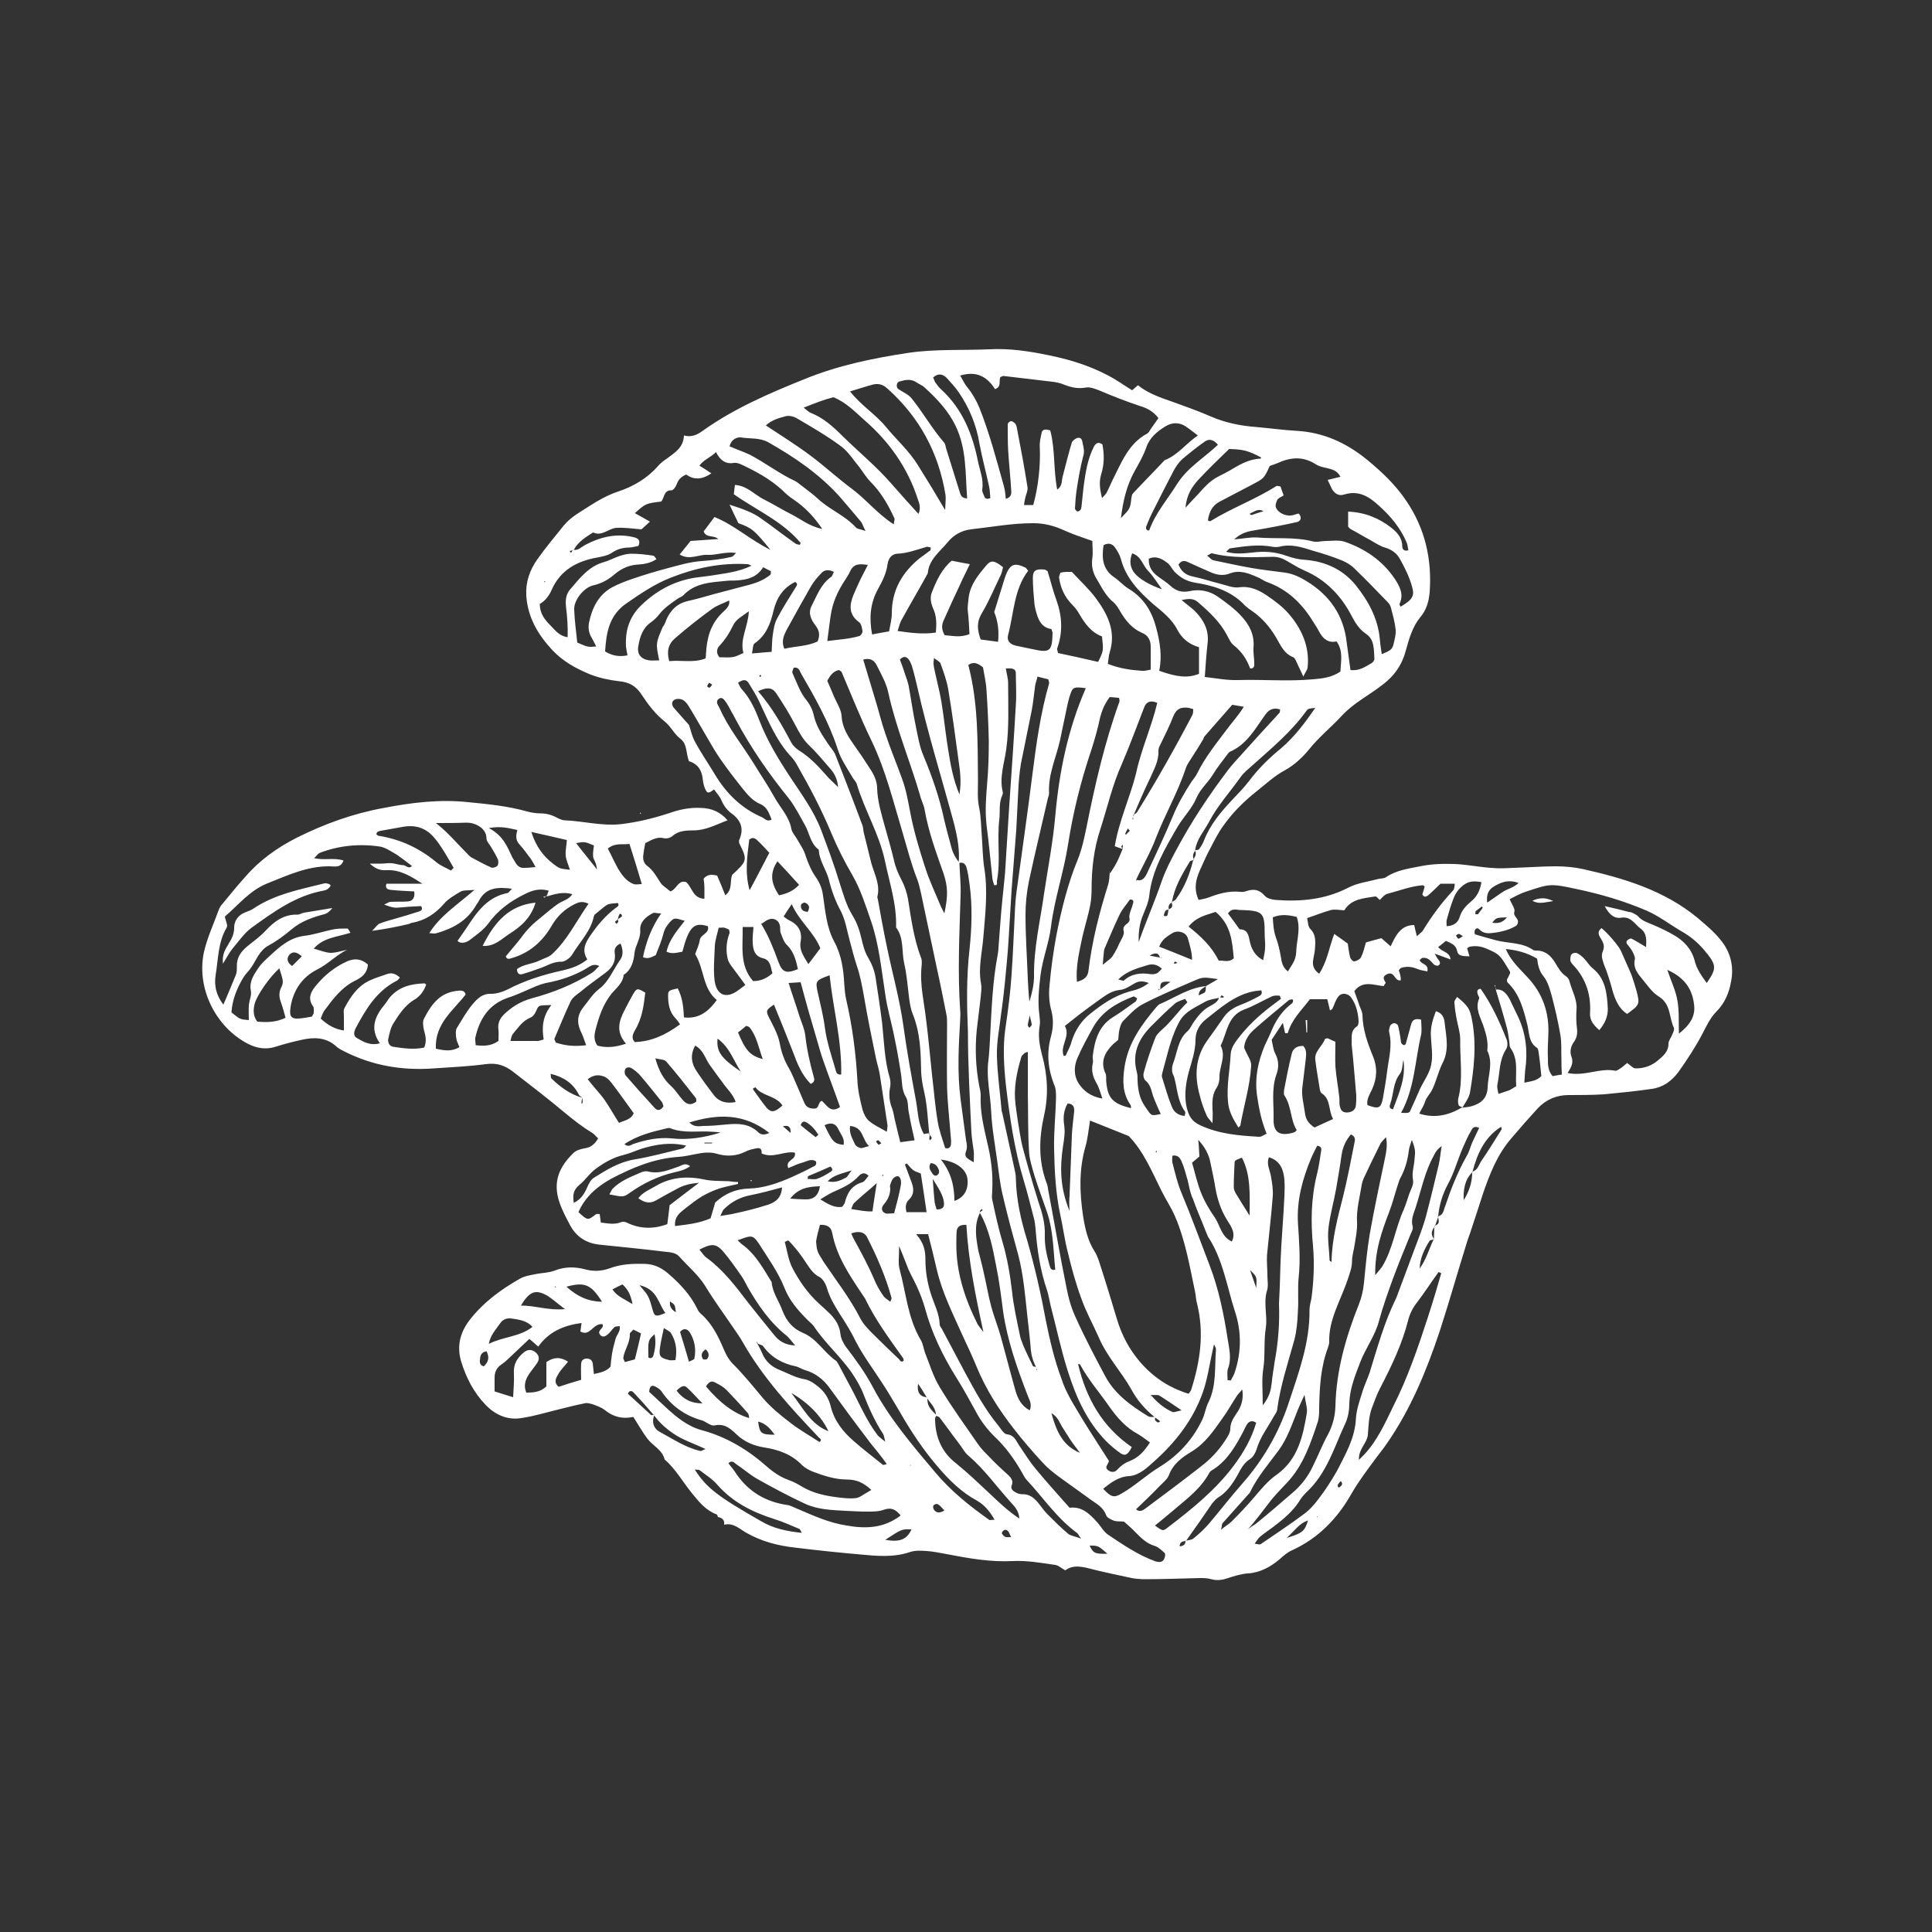 <?xml version="1.0" encoding="utf-8"?>
<!-- Generator: Adobe Illustrator 27.7.0, SVG Export Plug-In . SVG Version: 6.00 Build 0)  -->
<svg version="1.1" id="Layer_1" xmlns="http://www.w3.org/2000/svg" xmlns:xlink="http://www.w3.org/1999/xlink" x="0px" y="0px"
	 viewBox="0 0 500 500" style="enable-background:new 0 0 500 500;" xml:space="preserve">
<rect x="0" y="0" width="500" height="500" fill="#333333" stroke="none"/>
<style type="text/css">
	.st0{fill:#FFFFFF;}
</style>
<path class="st0" d="M402,233.2c-2.2,0.3-3.8,0.9-5.4-0.1C398.2,232.4,399.8,232.1,402,233.2z M338.1,267.2c0.1,0,0.1,0,0.2,0
	c0-1.1,0-2.1,0-3.2c-0.1,0-0.3,0-0.4,0C338,265.1,338,266.1,338.1,267.2z M412.2,250.6c-0.9-0.7-1.5-1.8-2.3-2.6
	c-0.5-0.5-1.1-1-1.7-1.3c-0.4-0.2-1.2-0.1-1.5,0.3c-0.3,0.3-0.3,1-0.3,1.6c0.1,0.4,0.4,0.8,0.7,1.1c3.3,3.5,4.7,7.7,4.4,12.5
	c-0.1,1.8,0.8,3,2.4,4.4c1.5-1.8,2.2-3.5,2.2-5.5C415.9,257,415.5,253.3,412.2,250.6z M448,254c-0.5,2.9-1.6,5.6-3.8,7.8
	c-1.6,1.6-2.6,3.8-3.7,5.9c-1.8,3.4-3.9,6.6-6.1,9.7c-1.8,2.4-4,4-6.9,4.4c-4.1,0.6-8.2,1-12.3,1.4c-3.1,0.2-6.2,0.2-9.3,0.2
	c-3.1,0-5.8,1.2-7.9,3.4c-2.3,2.5-4.5,5-6.7,7.6c-3.8,4.3-5.8,9.5-7.6,14.8c-1,3.1-2,6.2-3,9.2c-0.3,1-0.7,1.9-1,2.9
	c-2.4,7.7-4.6,15.5-7.1,23.2c-3.4,10.2-7.5,20.2-13.7,29.1c-0.8,1.2-1.8,2.4-2.6,3.5c-2.3,3.1-4.6,6.1-6.5,9.4
	c-3.6,6.4-8.6,11.6-15.4,14.7c-1.2,0.5-2.2,1.4-3.2,2.3c-2.4,2-5,3.5-8.3,3.7c-1.7,0.1-3.5,0.7-5.1,1.2c-1.4,0.5-2.8,0.7-4.3,0.3
	c-1-0.3-2-0.3-3-0.3c-4.7,0.1-9.4,0.3-14.1,0.3c-1.2,0-2.4-0.1-3.5-0.3c-3.3-0.7-6.6-1.4-9.9-2.2c-2.6-0.7-5.2-1.4-7.3,0.2
	c-1.1-0.6-1.8-1.3-2.6-1.4c-3.6-0.5-7.3-1.2-11-1c-5.8,0.3-11.4-0.7-17.1-1.8c-1.7-0.3-3.5-0.7-5.2-0.8c-1.5-0.1-3-0.2-4.4,0.3
	c-4.2,1.4-8.5,1-12.7,0.6c-5.7-0.5-11.4-1.1-17.1-1.8c-4.4-0.5-8.6-1.6-12.6-3.9c-1.7-1-3.3-2.6-5.6-2c0.2-1.2-0.5-1.8-1.6-2
	c-0.1-0.3-0.2-0.7-0.4-0.7c-2.7-1-4.5-3.2-6.2-5.3c-2.4-2.9-4.3-6.4-7.2-8.9c-0.6-2.5-3-3.5-4.4-5.3c-1.3-1.7-2.4-3.7-3.7-5.7
	c-2.8,0.6-5.2,0-7.4-1.8c-0.9-0.7-2.1-1.1-3.2-1.5c-0.7-0.2-1.5-0.4-2.1-0.2c-2.1,0.4-4.3,1-6.4,1.5c-3.3,0.8-6.5,1.8-9.9,2.3
	c-3.6,0.6-6.8-0.9-9.2-3.4c-3.1-3.2-5.1-7.1-6.4-11.4c-1.1-3.9-0.2-7.3,2.1-10.4c3.5-4.6,8.2-8.1,13.2-10.9c1.2-0.7,2.8-0.9,4.2-1.2
	c1.6-0.3,3.3-0.3,4.8-0.9c2.6-1,5.2-1,7.8-0.3c2.2,0.6,4.3,0.5,6.5-0.3c2.9-1.1,6.1-1.2,9.2-1.1c2.1,0.1,3.9,0.9,5.6,2.3
	c3.2,2.7,6,5.7,7.8,9.4c0.2,0.5,0.6,1,1.1,1.4c2.8,2.5,4.4,5.9,5.8,9.2c0.6,1.4,1.3,2.6,2.3,3.6c2.8,2.8,5.3,5.9,7.8,8.9
	c2,2.3,4.4,4.3,6.9,6.2c2.4,1.9,5.1,3.4,7.7,5.1c0.8-0.7,0-0.9-0.3-1.3c-7.2-7.6-14.3-15.3-19.5-24.4c-0.7-1.3-1.6-2.5-2.4-3.7
	c-2.5-3.7-5.1-7.2-7.4-11c-1.8-2.9-4.5-5.1-6.7-7.6c-1.1-1.2-2.7-1.1-4.1-1.3c-5.5-0.7-11.1-1.2-16.7-1.8c-3.3-0.4-5.8-2-7.4-4.9
	c-1-1.9-2.1-3.9-2.8-6c-1.9-5.5,0.1-9.4,3.6-12.8c0.7-0.7,1.8-1,2.8-1.2c1.6-0.2,2.7-1,3.6-2.6c-0.5-0.4-0.9-1-1.5-1.4
	c-2.5-1.5-4.8-3.3-7.1-5.2c-4.4-3.7-9-7.2-13.5-10.7c-2.1-1.6-4.2-2.3-7-1.9c-4.5,0.6-9,0.8-13.5,1.1c-8.1,0.6-15.8-0.7-23.1-4.4
	c-0.8-0.4-1.6-0.8-2.2-1.4c-2.6-2.3-5.7-2.3-8.8-1.6c-2.3,0.5-4.6,1.1-6.8,1.8c-2.5,0.8-4.9,0.4-7.2-0.8
	c-8.1-4.2-13.4-14.2-11.3-23.8c0.9-3.8,2.5-7.2,3.8-10.8c0.2-0.5,0.5-1.1,0.9-1.5c2-2.4,3.9-4.8,6-7.1c3.7-4.3,8.2-7.5,13.3-10.1
	c7.2-3.6,14.7-6.3,22.5-7.7c7.2-1.4,14.5-2.3,21.9-1.5c5.1,0.5,10.2,1,15.2,2.4c1.1,0.3,2.3,0.5,3.5,0.5c1.5,0,2.9,0.4,4.2,1.1
	c0.6,0.3,1.4,0.7,2.1,0.7c4.8,0.2,9.5,1.5,14.4,1c4.3-0.5,8.4-1.5,12.4-2.8c2.8-1,5.6-1.6,8.6-1.4c2.6,0.1,4.8,1,6.7,3.2
	c-3,1.1-5.6,2.6-8.8,2.6c-1.9,0-3.9,0.1-5.4,1.4c-0.7,0.6-1.5,0.8-2.4,0.6c-1.7-0.4-3.1,0.5-4.7,1.3c-0.2,1-0.4,2-0.5,3
	c-0.2,1.1,0.1,2.2,0.9,2.8c1.6,1.2,2.5,2.8,3.5,4.4c0.6,0.9,1.7,1.5,2.6,2.3c1.7-0.6,2-3.1,4.1-2.4c1.5,1.3,1.7,4.2,4.7,4.3
	c0-1,0-1.8,0-2.7c0-0.9-0.1-1.7-0.2-2.5c1-1.2,2.1-1.1,3.5-0.8c0.7,1.6,1.4,3.3,2.1,5.1c2-1.5,1.1-3.7,1.8-5.3
	c3.9-3.6,4-3.8,1.8-8.2c0-0.3-0.1-0.6,0-0.8c1.3-2.9,0.5-5.1-2-6.9c-1.2-0.9-2-2-2.6-3.4c-0.4-1-1.3-1.9-1.9-2.8
	c-0.9,0.6-1.6,1.4-2.2,0.1c-0.4-0.8-0.6-1.7-0.7-2.5c-0.2-2.4-1.2-4.2-3.6-4.9c-0.8-2.1-0.4-4.4-2.2-5.8c-1.6-1.2-2.4-3.1-4.1-4.5
	c-2.4-1.9-4.3-4.4-6-7c-1.5-2.3-3.4-3.2-5.8-3.4c-2.5-0.3-4.9-0.8-7.3-1.7c-3.7-1.5-7.2-3.4-10-6.4c-3.7-4-6.3-8.4-6.7-14
	c-0.2-3.6,0.9-6.7,2.9-9.5c2.1-3,4.5-5.8,6.8-8.7c0.9-1.1,2.1-2.1,3.3-2.9c3.5-2.2,6.8-4.6,10.8-5.9c3.9-1.3,7.5-3.4,10.3-6.6
	c0.7-0.8,1.5-1.4,2.4-2c2-1.5,4.2-2.8,4.3-5.9c1.9,0.5,3.3-0.1,4.7-1.1c8.1-5.8,17.1-9.7,26.3-13.4c8.7-3.6,17.9-5.5,27.2-6.9
	c6.9-1,13.8-0.6,20.7-0.9c5.4-0.3,10.6,0.5,15.8,1.6c5.9,1.2,11.7,3.1,16.9,6.2c1.5,0.9,2.9,1.9,4.4,2.8c0.5-0.4,0.9-0.8,1.5-1.3
	c2.6,2.1,5.8,3.2,9,4.3c3.3,1.2,6.7,2.4,9.9,3.8c3.7,1.6,7.6,2.4,11.6,2.7c3.5,0.3,7,0.8,10.6,1c6.9,0.4,12.8,3.1,18.1,7.4
	c3.9,3.2,7.5,6.6,10.3,10.8c4.8,7.1,6.6,15,6,23.5c-0.2,2.4-0.8,4.6-2.4,6.5c-2,2.4-2.9,5.5-3.7,8.4c-1,3.9-3,6.8-6.2,9.2
	c-3.5,2.7-7.5,4.7-10.5,8c-2.7,2.9-5.8,5.4-8.3,8.5c-1.7,2.1-3.9,4.2-6.3,5.5c-2.8,1.5-5,3.6-7.4,5.5c-3.3,2.6-6.2,5.5-8.6,8.9
	c-1.4,1.9-2.4,4-3.5,6.1c-0.8,1.4-1.4,2.9-2.1,4.4c-1.3,2.7-2.3,5.4-0.8,8.7c0.8-0.2,1.7-0.3,2.5-0.6c2.6-1,5.3-1.8,8.2-1.5
	c0.6,0.1,1.2,0,1.7-0.2c1.9-0.6,3.3-0.4,4.7,1.2c0.6,0.7,1.8,1,2.8,1.1c6.6,0.5,12.9-0.1,18.9-3.2c2.3-1.2,5-1.5,7.6-2.2
	c0.7-0.2,1.6-0.1,2.1-0.5c2.7-1.8,5.8-2.2,8.8-2.8c2.9-0.6,5.8-0.7,8.8-0.6c3.2,0.1,6.4,0.8,9.6,1c1.9,0.2,3.8,0.1,5.7,0
	c3.7-0.1,7.4-0.4,11-0.4c2.3,0,4.7,0.2,7,0.7c10.7,2.4,21.1,5.5,29.8,12.7c2.1,1.8,4.3,3.6,6,5.8C447.8,246.3,448.8,250.1,448,254z
	 M384.9,233.6c1.6-1.1,2.7-1.9,3.9-2.7c1.3-0.9,2.9-1.1,4.2-2.4c-2.8-1-4.8-0.1-6.8,1.2C385.2,230.5,384.6,231.6,384.9,233.6z
	 M386.2,238.8c1.4,0.2,2.6,0.1,3.8-1.4C387.2,237.5,387.2,237.5,386.2,238.8z M383.5,234.6c-0.5,0.4-1.1,0.8-1.6,1.2
	c-0.1,0.1,0,0.3-0.1,0.8c0.4,0,0.7,0,0.7,0c0.4-0.5,0.8-1.1,1.2-1.6C383.7,234.8,383.5,234.5,383.5,234.6z M376.1,232.7
	c-0.7,1.8-1.2,3.6-1.7,5.4c-0.1,0.5,0,1,0,1.6c1.9-0.1,3-1,3.4-2.5c0.5-1.6,1.6-2.8,2.8-3.8c1.6-1.3,2.4-2.8,2.8-5.1
	c-1.6-0.3-2.9-0.3-4.1,0.4C377.8,229.6,376.7,231,376.1,232.7z M377.5,241.7c-0.2,0-0.5,0.3-0.7,0.4c0.2,0.3,0.4,0.8,0.6,0.8
	c0.3,0.1,0.6-0.3,1.2-0.6C378.1,242,377.8,241.7,377.5,241.7z M338.3,237.6c0.2,1,0.2,2.2,0.8,2.8c1.6,1.6,1.3,3.5,1.2,5.4
	c-0.1,1-0.4,2-0.5,3c-0.1,1.1,0.2,2.2,1.6,3.2c2.1-3.2,2.6-6.9,3.9-10.3c1.3,0.9,2.4,1.7,3.5,2.5c0.2,1.2,0.3,2.4,0.6,3.5
	c0.1,0.5,0.8,1.2,1.1,1.1c0.6-0.1,1.4-0.5,1.7-1c0.6-1.2,0.9-2.5,1.3-3.9c1.4-0.4,2.8-0.8,4-1.1c0.9,0.8,1.5,1.3,2.4,2.1
	c1.3-2.8,2.6-5.5,6.1-5.5c0.2,1,0.4,1.8,0.7,2.9c0.7-0.7,1.2-1,1.5-1.4c2.3-3.8,4.9-7.3,7.9-10.5c0.3-0.3,0.3-1,0.4-1.7
	c-1.6,0-2.9,0-3.7,0c-1.3,1.2-2.2,2.2-3.2,3c-0.5,0.4-1,0.6-1.5-0.2c0.2-0.6,0.4-1.3,0.6-2c0-0.1-0.2-0.2-0.4-0.4
	c-3.1,0.2-6.1,1.4-9.2,2.2c-0.8,0.2-1.4,1-2,1.6c-0.4-0.3-0.9-1-1.2-0.9c-3,0.5-6.2,0.6-8,3.6c-1.2-0.1-2.3-0.3-3.4-0.1
	C342.3,236.1,340.4,236.9,338.3,237.6z M351.2,265.6c0.3-0.2,0.4-0.8,0.4-1.2c-0.1-2.2-0.6-4.4-1.9-6.2c-0.8-1.2-2.6-1.4-3.4-0.2
	c-0.7,0.9-1,2.1-1.5,3.1c-0.1,0.2-0.4,0.2-0.6,0.4c-0.2-1-0.5-2-0.7-2.9c-1.6,0-3,0-4.5,0c-2.1,2.8-4.7,5.2-5.7,8.7
	c0,0.1-0.4,0.1-0.7,0.1c-0.2-0.7-0.3-1.5-0.6-2.7c-1.2,1.8-2,3.1-2.9,4.4c0.3,1.3,0.4,2.5,0.9,3.5c1,1.9,1,3.7,0.3,5.6
	c-1.3,3.7-0.6,7.6-0.7,11.4c-0.1,3.6,1.7,4.5,5.2,3.5c0.3-0.1,0.5-0.3,0.8-0.6c-1.7-2.7-1.3-6.2-3.2-9c-0.2-0.3-0.1-0.9-0.1-1.3
	c0.6-3.2,1.2-6.3,2-9.5c0.3-1.4,1.5-2.1,3-2c1,1.1,0.7,2.4,0.6,3.7c-0.3,2.2-0.5,4.4-0.8,6.6c-0.4,2.4,0.3,4.6,0.6,6.9
	c0.2,1.9,1,2.9,2.5,3.9c1.5-0.7,3-1.4,4.8-2.2c-1.3-2.3-0.5-5.1-3-6.7c-0.2-0.1-0.3-0.5-0.4-0.8c-0.4-2.6-0.9-5.2-1.2-7.8
	c-0.3-2.2,1.8-3.5,2.5-5.4c0-0.1,0.3-0.1,0.7-0.2c0.5,0.2,1.2,0.6,2,0.9c0,2.3-0.1,4.3,0,6.4c0.2,2.6,0.7,5.2,1,7.9
	c0.1,0.7,0,1.5,0.1,2.2c0.2,0.8,0.4,1.7,1.6,1.8c1.4,0.1,2.5-0.6,2.6-1.8c0.1-0.9,0.1-1.8,0.1-2.6c-0.4-4.4-0.7-8.8-1.2-13.2
	C349.9,268.4,349.4,266.8,351.2,265.6z M349.6,293.6c-1.3,1.5-2.1,3.3-2.4,5.3c-0.4,2.9-0.9,5.8-1.4,8.7c-0.6,3.4-1.6,6.8-2,10.3
	c-0.3,2.7,0.2,5.5,0.3,8.3c0,0.1,0.2,0.2,0.5,0.4c0.1-6,1.6-11.5,3-17c1.1-4.5,2-9.1,2.9-13.7C350.7,295.1,350.9,294.1,349.6,293.6z
	 M331.2,333.1c0.1-3.5,0.2-7.1,0.4-10.6c0.2-3.1,0.4-6.1,0.6-9.2c0.1-2.6,0.4-5.3,0.2-7.9c-0.2-2.6-1-5-4-5.9
	c-0.7,1.7,0.2,3.2,0.5,4.8c0.3,1.7,0.6,3.5,0.5,5.2c-0.4,5.1-1,10.2-1.5,15.3c-0.1,1.7,0.1,3.5,0.1,5.3c0,1.3,0.3,2.7-0.1,3.9
	c-0.6,1.9-0.4,3.7-0.3,5.6c0.1,1.3,0.2,2.7,0,4c-0.6,3.6-0.1,7.3-0.7,10.9c-0.4,2.7-0.1,5.5-0.1,9.2c1.8-2.3,2.1-4,2.3-5.7
	c0.2-1.9,0.5-3.8,0.8-5.7c0.9-4.9,1.3-9.9,1.1-14.9C331.1,336,331.1,334.5,331.2,333.1z M330.2,242.6c0.6,1.6,1,3.4,1.3,5.1
	c0.2,1.3,0.4,2.6,1.8,3.7c1.7-2.7,2.1-3.1,2.2-5.8c0.2-2.7,1.1-5.4,0.1-8.3c-2.1-0.5-4-0.8-6.2,0.1
	C329.5,239.2,329.6,240.9,330.2,242.6z M329.1,257.9c-2.4,1.1-4.7,2.5-7.2,3.4c-4.3,1.7-4.3,6-6,9.3c1.5,2.8-0.4,5.5-0.3,8.2
	c0,0.8-0.2,1.8-0.6,2.5c-1.3,1.8-1.3,3.8-1.2,5.9c0.1,0.9,0,1.9,0,3.5c-0.9-1.1-1.4-1.6-1.6-2.2c-0.7-1.6-1.3-3.3-1.7-5
	c-1.4-5-1.2-9.9,2-14.3c1.4-1.9,2.7-3.8,4.1-5.8c1-1.5,2.4-2.5,4.1-3.2c1.6-0.6,3.3-1.4,4.8-2.2c0.5-0.3,1.4-0.6,0.9-1.7
	c-0.5,0.1-1.1,0.1-1.7,0.2c-5,0.9-8.7,4.2-12.5,7.2c-1.6,1.2-2.8,3.1-2.8,5.3c0,3-1,5.8-1.8,8.6c-0.8,3.2-1.3,6.6-0.2,10
	c0.6,1.9,1.6,2.9,3.4,3.7c4.8,2.2,9.9,2.6,15.1,2.9c0.6,0,1.2-0.5,1.9-0.8c-1.4-3.4-2-6.6-2.5-10c-0.6-4.6,0.3-8.7,2-12.8
	c0.5-1.1,1-2.1,1.5-3.2c1.1-2.8,2.6-5.3,4.9-7.2c0.4-0.4,1.3-0.7,0.8-1.6c-0.4,0.1-0.7,0.1-0.9,0.2c-3,2.5-6.1,5-9.1,7.7
	c-1.6,1.4-2.5,3.2-2.5,4.7c0.8,2,1.9,3.3,1.8,4.6c-0.3,5.3-1.9,10.3-2.8,15.5c0,0.1-0.2,0.2-0.5,0.5c-1.3-2.1-2.5-4.1-2.7-6.7
	c-0.4-4.1,0.5-8.2,0.7-12.3c0.1-1.5,0.9-2.7,1.8-3.9c2.5-3.3,5.5-6.1,8.8-8.6c0.8-0.6,1.6-1.2,2.4-1.8c-0.1-0.3-0.2-0.6-0.3-0.8
	C330.4,257.6,329.7,257.6,329.1,257.9z M323.5,328.7c0.6,1.6,1,2.9,1.6,4.6C325.3,330.4,325.3,330.4,323.5,328.7z M321.4,299.6
	c-1.8,0.7-1.9,0.7-1.9,1.5c-0.1,2-0.2,4.1-0.2,6.1c0,0.5,0.2,1.1,0.5,1.6c1.2,2,2.4,3.9,3.6,5.8
	C323.4,309.4,323.8,304.2,321.4,299.6z M280.2,367.4c2.2,3.6,4.6,7.2,6.8,10.7c-0.2,0.9-1.3,1.6-0.2,2.4c0.8,0.6,1.7,0.6,2.4-0.2
	c0.9-1,1.9-1.7,3.2-2.2c2.3-0.9,3.8-2.6,5.2-4.8c-1.1-0.8-2-1.5-3-2.1c-3.2-1.7-5.5-4.3-7.6-7.3c-2.5-3.6-5.4-6.9-7.5-10.8
	c0-0.1-0.2,0-0.5-0.1c2.1,8.9,6.3,16.3,13.9,21.5c-1,2-1.7,2.4-2.9,1.6c-1.3-0.9-2.6-2-3.7-3.1c-5-5.1-7.8-11.4-9.9-18
	c-1.8-5.6-3-11.4-4.5-17.1c-0.3-1.3-0.5-2.6-0.9-3.9c-1.8-5.2-2.6-10.6-3-16c-0.1-1-0.2-2-0.5-3c-0.8-3.1-1.6-6.3-2.5-9.3
	c-2.5-8.2-3.7-16.6-4.7-25.1c-0.5-4.8-0.8-9.7-0.1-14.5c0.7-4.7,1.3-9.3,1.6-14c0.4-5.7,0.6-11.5,0.9-17.2c0.1-1.9,0.3-3.8,0.6-5.7
	c1.3-9.6,2.7-19.3,3.9-28.9c1-7.9,2.1-15.8,4.3-23.4c0.1-0.2-0.1-0.5-0.2-1.1c-0.8-0.2-1.7-0.4-2.8-0.7c-0.2,1-0.5,1.6-0.6,2.3
	c-0.3,2.2-0.5,4.4-0.9,6.5c-0.9,4.6-1.9,9.2-2.8,13.8c-0.4,2.5-0.6,5-0.7,7.5c-0.2,3.2-0.3,6.5-0.5,9.7c-0.4,5.1-0.8,10.2-1.2,15.4
	c-0.3,4.4-0.5,8.8-0.8,13.2c-0.2,3.5-0.6,7-0.9,10.5c-0.3,2.8-0.6,5.6-1,8.3c-0.4,3.6-1.2,7.3-1.1,10.9c0.1,4.7,0.8,9.4,1.2,14
	c0,0.3,0.1,0.6,0.2,0.9c1,4.7,2.1,9.5,3.1,14.2c0.2,0.9,0.4,1.7,0.4,2.6c0.1,5.5,1.3,10.8,2.9,16c2,6.9,3.6,14,4.9,21
	c1,5,2.2,10.1,4,14.9C275.9,360.6,278.2,364,280.2,367.4z M277,372.6c-0.7-1.1-1.4-2.2-2.1-3.3c-0.7-1.1-1-2.5-2.8-3.6
	c1.3,4.8,3,8.5,7.4,10.3C278.7,374.9,277.8,373.8,277,372.6z M268.3,354.2c0,0.2-0.1,0.4-0.1,0.5c0.1-0.1,0.2-0.2,0.2-0.3
	C268.4,354.3,268.3,354.2,268.3,354.2c0,0,0-0.1,0-0.1c-0.8-1.4-1.3-2.9-1.5-4.5c-0.2-2.9-0.6-5.9-0.9-8.8c-0.6-5.4-1-10.8-2.4-16.1
	c-1.4-5.1-2.8-10.2-4-15.4c-0.7-2.9-1-5.8-1.4-8.7c-0.6-4.4-1.4-8.7-1.6-13.1c-0.2-4.4-1.3-8.7-0.7-13.1c0.2-1.7,0.3-3.5,0.4-5.3
	c0.4-7.3,0.6-14.7,2-22c0.2-1,0.2-2.1,0.3-3.1c0.3-3.7,0.5-7.3,0.9-11c0.2-2.3,0.5-4.7,0.7-7c0.4-5.9,0.7-11.7,1.1-17.6
	c0.6-8.7,1.2-17.3,1.7-26c0.2-2.6,0-5.3,0-8c0-1.3-0.6-1.5-2.6-1.4c0.2,1.3,0.6,2.5,0.6,3.8c0,5.7,0.3,11.5-0.5,17.2
	c-0.5,3.6-1.8,7.2-0.9,10.9c0.1,0.3,0,0.6-0.1,0.9c-1,2.1-0.5,4.3-0.8,6.4c-0.6,5.3,0.4,10.6-0.6,15.8c-0.1,0.4,0.4,1.2-0.7,1.1
	c-0.2-0.7-0.5-1.4-0.5-2.1c-0.5-4.5-0.9-9.1-1.5-13.6c-0.4-3.7-0.1-7.3,0.2-11c0.3-3.5,0.4-7.1,0.4-10.6c-0.1-4.4-0.3-8.8-0.6-13.2
	c-0.1-2-0.6-4-0.9-5.9c-1.3-1-2.4-1.6-3.8-0.6c2.6,9.9,2.4,19.9,2.5,29.9c0,2.3-0.2,4.7,0.3,7c0.5,2.4,0.5,5,0.7,7.5
	c0.2,2.6,0.2,5.3,0.6,7.9c1,6,0.3,12.1-0.2,18c-0.3,4.1-1.4,8.1-0.6,12.2c0.2,1.1,0,2.4-0.1,3.5c-0.3,2.8-0.7,5.6-1,8.3
	c-0.5,4.9-0.3,9.7,0.6,14.5c0.2,0.9,0.4,1.7,0.4,2.6c-0.2,4.2,0.8,8.2,1.7,12.2c1,4,1.5,8.1,1.3,12.2c0,0.9-0.2,1.8,0,2.6
	c0.8,3.7,1.6,7.5,2.7,11.1c1.2,4.1,1.9,8.3,2.4,12.5c0.4,3.9,1.3,7.8,2.1,11.7c0.1,0.7,0.5,1.4,0.7,2.1c0.8,1.9,1.7,3.8,2.6,5.6
	c0.1,0.2,0.7,0.2,1.1,0.3C268.2,354.1,268.3,354.1,268.3,354.2z M240.6,293.7c0,0.4-0.1,0.7-0.1,1.1c0,0.1,0.2,0.2,0.2,0.3
	c0.2-0.2,0.5-0.5,0.4-0.6C241.1,294.2,240.8,294,240.6,293.7c0-0.1,0-0.1,0-0.2c0,0-0.1,0-0.1,0c-0.4-3.6-0.5-7.3-1.3-10.8
	c-0.4-1.7-0.7-3.4-0.8-5.1c-0.1-5.2-0.2-10.3-2.2-15.2c-0.5-1.2-0.7-2.6-0.9-3.9c-0.4-3.1-0.6-6.2-1.3-9.2c-0.7-3.1,0-6.5-2.1-9.3
	c0.2-6-1.7-11.5-2.9-17.3c-1.5-7-5.3-13.1-7.3-19.9c-0.2-0.5-0.7-1-1-1.5c-1.4-2.4-3.1-4.8-3.9-7.4c-2.3-7.1-5.9-13.4-9.6-19.8
	c-0.3-0.6-0.5-1.5-1.8-1.3c-0.1,0.4-0.5,1-0.3,1.4c1.1,2.4,1.9,4.9,3.6,7c0.9,1.1,1.6,2.5,1.9,3.9c0.6,2.7,2,4.9,3.5,7.1
	c0.6,1,1.5,1.9,2,2.9c2.4,6.1,4.8,12.3,7.1,18.5c0.2,0.5,0.2,1.2,0.3,1.7c0.7,2.7,1.3,5.4,2,8.1c0.8,2.8,2.3,5.5,1.6,8.5
	c-0.1,0.3,0,0.6,0.1,0.9c0.7,3.9,1.4,7.8,2.2,11.6c1.4,7,3.4,13.9,4.4,21.1c0.9,6.6,2.1,13.1,3.3,19.6c0.5,2.8,0.5,5.8,2,8.4
	c0.5-0.1,0.9-0.2,1.3-0.2c0,0,0,0,0,0.1C240.5,293.7,240.5,293.7,240.6,293.7z M235.2,310.5c-0.9,0.9-0.9,2-0.6,3.2
	c1.8,0,3.4,0,5.2,0c-0.5-3.5-1-6.8-1.5-10c-0.7-0.3-1.5-0.5-2-0.9c-0.6-0.5-1.1-1.1-1.6-1.7c-0.2,0.1-0.4,0.2-0.5,0.3
	c0.6,1.6,1.2,3.2,1.8,4.8C236.5,307.7,236.6,309.2,235.2,310.5z M206.1,280.6c0.7,1.6,1.4,3.3,2.1,4.9c0.5,1.1,1.4,1.4,2.5,1.4
	c1.4,0.1,0.9-1.7,2-2c1.3,1.1,2.2,3.3,4.7,1.6c-1.4-4-2.9-7.9-4.3-11.9c-0.7-1.9-1.2-3.9-1.8-5.9c-0.7-2.4-1.4-4.8-2.1-7.2
	c-0.7-2.4-1.3-4.8-2-7.3c-1.1,0.1-1.9,0.1-3.1,0.2c1,3.2,2,6,2.9,8.9c0.5,1.5,1.2,3,1.4,4.6c0.4,3.7,1.2,7.2,2.2,10.8
	c0.2,0.6,0.3,1.4-0.8,1.8c-2.3-2.3-3.5-5.3-4.6-8.3c-1.6-4.1-3.2-8.1-4.9-12.2c-2,1.3-2.1,1.6-1.4,3.1c1.1,2.2,2.4,4.4,2.9,6.9
	c0.4,2.3,1.2,4.5,2.4,6.5C205,277.9,205.5,279.3,206.1,280.6z M202.6,291.5c0.8,0.6,1.4,1.2,2,1.7
	C204.7,291.6,204,291.1,202.6,291.5z M186.5,293.1c-0.8-0.1-1.5-0.2-2.1-0.2c-3.6-0.3-7.3,0.5-10.9-0.9c-0.2-0.1-0.6-0.1-0.9,0
	c-3.8,0.9-7.6,1.8-11,4.1c0.9,0.8,1.6,0.3,2.2,0c3.2-1.1,6.5-1.8,9.9-1.5C178.1,295.1,182.2,294.4,186.5,293.1z M184.3,295.7
	c-0.7,0-1.4,0-2,0c0,0.1,0,0.1,0,0.2c0.7,0,1.4,0,2,0C184.3,295.8,184.3,295.8,184.3,295.7z M185.7,268.8c-0.3,3.3,0.8,5,6,8.5
	C189.8,274.4,188.8,271,185.7,268.8z M197.4,274.1c-1.1-3-1.5-5.8-3.4-8.2c-0.2-0.2-0.5-0.3-0.9-0.4c-0.6,0.5-1.3,1.1-2.1,1.7
	C192.9,271.8,194.1,273.2,197.4,274.1z M183.6,275.5c-1.1-1.6-1.6-3.8-3.7-4.9c-1.4,2.6-0.9,4.8,0.5,6.8c1.3,2,2.7,3.8,4.1,5.7
	c1.4,2,3.4,2.6,5.9,2.1c-0.7-2.1-2.4-3.5-3.5-5.2C185.8,278.6,184.7,277,183.6,275.5z M172.4,274.7c-0.4-0.5-1.5-0.5-2.8-0.8
	c0.9,3.2,2.1,5.4,4.1,7.2c1.2,1.1,2,2.5,3.1,3.7c1,1.1,2.1,1.3,3.4,0.3c0-0.3,0-0.7-0.1-0.9C177.6,281,175.1,277.8,172.4,274.7z
	 M165.4,278c-0.5-0.5-1.1-1-1.7-1.4c-0.6-0.4-1.4-0.6-1.9,0.1c-0.2,0.4-0.2,1.2,0.1,1.6c2.5,2.9,5,5.7,7.6,8.5
	c0.7,0.8,1.6,0.5,2.2-0.5c-0.1-0.3-0.2-0.8-0.4-1.1C169.3,282.7,167.4,280.3,165.4,278z M188.1,291c3-0.3,5.9-0.2,8.2,2.1
	c0.8,0.7,1.7,0.6,2.8,0.1c-6.5-5.1-13.3-5-20.7-2.7c1.2,1.2,2.4,1,3.5,0.9C184,291.4,186,291.2,188.1,291z M202.5,286.1
	c-1.7-2.6-5.3-2.4-7-4.7c-0.4,0.2-0.6,0.2-0.6,0.3c0,0.1,0,0.3,0.1,0.4c1.1,1.5,2.2,3.1,3.4,4.6C199.6,288,200.5,287.9,202.5,286.1z
	 M197,239.1c1.9,3.1,3.2,6.4,4.4,9.7c0.2,0.4,0.3,0.8,0.5,1.2c0.9,1.7,2,1.9,4.6,0.8c-0.5-2.2-1-4.4-2.8-6.2c-0.8-0.7-1.2-2-1.6-3
	c-0.3-0.7-0.1-1.5-0.3-2.2c-0.3-1.2-1.5-1.9-2.7-1.5C198.3,238.1,197.8,238.7,197,239.1z M199.1,220.7c-1.1-1.2-2.1-2.3-3.2-3.3
	c-0.5-0.5-1.2-0.8-2-0.1c-0.5,4.2-1.2,8.5,0.1,13.1C195.8,227.1,197.4,223.9,199.1,220.7z M193.8,158.2c-1.7,1.3-3.3,2-4.1,3.7
	c-0.9,1.9-2,3.6-3.4,5.1c-0.9,0.9-1,2.1-0.1,3.1c3.6,0.1,3.6,0.1,6.2-1.1C191.4,165.4,193.6,162.3,193.8,158.2z M185.6,182
	c0.1,0.4,0.4,0.8,0.6,1.2c2.3,5.3,6,9.7,9,14.6c1.7,2.8,3.5,5.4,5.1,8.3c1.5,2.8,3.9,5.1,4.5,8.4c0.2,1,1,1.8,1.5,2.7
	c0.8,1.4,1.8,2.8,2.2,4.3c0.7,2.1,1.6,4.1,2.9,5.9c0.9,1.4,1.4,2.8,1.6,4.4c0.6,4,0.9,8.2,2.9,11.9c1.9,3.5,2.4,7.2,2.6,11.1
	c0.1,1.3,0.2,2.6,0.5,3.9c1.6,6.9,2.5,13.9,2.9,21c0.1,2.5,0.7,5,1.3,7.4c0.3,1.1,0.9,2.3,1.7,3c1.3,1.1,2.9,1.8,4.6,2.8
	c0.1-0.8,0.2-1.2,0.2-1.6c-0.7-4.4-1.3-8.7-2-13.1c-0.2-1.4-0.7-2.9-1-4.3c-1.1-5.3-2.2-10.7-3.1-16c-0.5-2.8-1-5.5-1.9-8.1
	c-0.7-2.1-1.2-4.2-1.8-6.4c-0.7-2.5-1.1-5.3-2.3-7.6c-1.4-2.6-2.4-5.3-3.1-8.2c-0.7-2.6-2.5-4.9-2.6-7.7c-2.2-1.6-2.4-4.3-3.6-6.4
	c-1.3-2.3-2.5-4.7-4.1-6.8c-5.2-6.4-9.9-13.2-13.8-20.5c-0.6-1.2-1.3-2.3-1.9-3.5c-0.3-0.5-0.6-1-1-1.5c-0.4-0.5-1-0.8-1.5-0.3
	C185.6,181.1,185.5,181.6,185.6,182z M228.4,304c0,0.1-0.1,0.2-0.1,0.4c0.1-0.1,0.3-0.2,0.4-0.2C228.6,304.1,228.5,304,228.4,304z
	 M207.2,243.7c-0.4,2.2,0.8,3.8,2,5.8c1.2-1.5,2.1-2.8,3.1-4.1c-1.7-4.2-5.4-6.9-7.4-11.4c-0.9,1.3-1.5,2.2-2.1,3.2
	c0.6,0.4,0.9,0.7,1.3,0.9C206.5,239.2,207.7,241,207.2,243.7z M209,236c0.7-1.1,0.4-2-0.7-2.4c-0.2-0.1-1,0.3-1,0.6
	C207.1,235.3,207.8,235.9,209,236z M211.6,256.7c0.7,3.1,1.5,6.3,1.9,9.4c0.5,3.7,1.7,7.1,2.7,10.6c0.2,0.6,0.2,1.5,1.5,1.4
	c0.2-8.7-2.1-17.1-3-25.7C211.1,253.7,211,253.9,211.6,256.7z M217,292.3c-0.7-1.6-2-1.9-3.6-1.1c2,4.3,2.5,4.8,4.9,5.1
	C218.7,294.7,217.6,293.6,217,292.3z M214.2,305.7c1.9,0.5,3.3-0.2,4.7-0.9c0.4-0.2,0.6-0.7,1.5-1.9
	C217.6,303.8,215.8,304.1,214.2,305.7z M221.3,296.2c0.2,0.4,0.9,0.8,1.4,0.9c0.5,0.1,1-0.2,2.2-0.5c-1.9-1.8-1.4-4.9-4.9-5.2
	C219.7,293.4,220.7,294.8,221.3,296.2z M212.3,310.4c2,1.2,3.7,2.3,5.7,1.9c0.3-0.5,0.5-0.7,0.6-0.9c0.6-2.5,1.7-4.6,4.5-5.4
	c0.7-0.2,1.1-1.1,1.7-1.7c-1-1-1.8-0.7-2.5,0c-1.6,1.8-3.6,2.8-5.8,3.8C215.2,308.6,213.9,309.4,212.3,310.4z M220.3,312.9
	c2,0.3,3.7,0.7,5.5,0.6c0.3-2.4,0.7-4.6,1.1-7.3c-2,1.8-3.9,3.3-5.7,5C220.7,311.6,220.6,312.2,220.3,312.9z M220.3,319.2
	c0.3,0.7,0.5,1.2,0.8,1.7c1.8,3.3,3.6,6.6,5.1,10.1c0.6,1.5,1.4,2.9,2.3,4.2c0.4,0.7,1.2,1.1,1.9,1.7c0.2-0.5,0.4-0.8,0.3-1.1
	c-1.5-5.5-3.8-10.7-6.4-15.8C223.5,318.7,222,318.6,220.3,319.2z M228.1,295.9c-0.3-0.3-0.5-0.6-0.8-0.8c-0.1-0.1-0.4,0.2-0.6,0.3
	c0.2,0.3,0.4,0.6,0.7,0.9C227.5,296.2,227.8,296,228.1,295.9z M201.6,231.7c2-0.4,3.7-1.1,5.2-2.7c-1.9-2.1-3.6-4-5.6-6.1
	C199,226.2,199.7,228.8,201.6,231.7z M207.2,291.2c1.2,1,2.6,2.1,3.9,3.1c0.2-0.2,0.4-0.4,0.7-0.6c-0.8-1.3-1.8-2.5-3.2-3.3
	C208.1,290.2,207.6,290.1,207.2,291.2z M209.1,304.4c0,0.2-0.1,0.5-0.1,0.7c0.8,0,1.7,0.2,2.4,0c1.2-0.4,2.4-1.1,3.5-1.8
	c0.7-0.4,0.6-0.9,0-1.4C213.1,302.7,211.1,303.6,209.1,304.4z M204.5,310.2c1.5,0.1,2.7,0.2,3.8,0.2c2.2,0.1,3.5-0.9,3.9-3.4
	C209.3,307.1,206.7,307.4,204.5,310.2z M211.6,323.8c0.3,0.9,1,1.8,1.5,2.7c3.3,4.9,6.9,9.5,9.6,14.8c0.8,1.5,2.1,2.8,3.3,4
	c2.2,2.2,4.4,4.3,6.6,6.4c0.3,0.3,0.6,1.1,1.3,0.4c-0.1-0.3-0.1-0.6-0.3-0.8c-3.5-4.9-7.1-9.8-9.7-15.2c-0.3-0.5-0.7-1-1-1.5
	c-3.2-4.8-6.4-9.6-7.5-15.4c-0.3-1.8-1.5-2.3-3.2-2.2c-0.4,1.5-0.8,2.9-1,4.3C211.3,322.1,211.3,323,211.6,323.8z M231.4,314
	c0.7-2.6,1.3-4.9,1.7-7.1c0.3-1.5-0.2-2.6-0.9-2.5c-1.2,0.2-1.5,1.3-1.8,2.2c-0.1,0.3-0.1,0.6,0,0.9c0,1.5-0.5,2.8-1.5,4
	c-0.2,0.2-0.4,0.5-0.5,0.7c-0.4,0.8,0,1.7,1.1,1.9C230,314.1,230.6,314,231.4,314z M236.7,295.1c-0.6-2.6-1.1-4.9-1.5-7.2
	c-0.3-1.3-0.1-2.8-0.7-3.9c-1.2-1.9-1-3.9-1.3-5.9c-0.5-3.3-1.1-6.7-1.8-10c-0.7-3.6-1.8-7.1-2.3-10.8c-1-6.4-1.6-12.9-3.7-19
	c-1.4-4-2.7-8.2-4.8-11.8c-2.1-3.6-3.9-7.2-5.5-11c-2.5-6-5.5-11.7-8.7-17.3c-0.4-0.8-0.9-1.5-1.5-2.2c-3.9-4.1-6-9.3-8.4-14.4
	c-0.8-1.7-1.8-3.3-2.8-4.9c-0.6-0.9-1.4-0.9-2.7,0c0.4,0.7,0.6,1.3,1,1.7c2.1,2.3,3.4,5.1,4.5,8c2,5.2,4.9,10,8,14.7
	c2.9,4.4,6.1,8.7,8,13.7c1.7,4.5,3.4,9.1,4.8,13.7c0.9,2.8,1.7,5.7,3.2,8.2c1.2,1.9,1.9,3.9,2.4,6c0.4,1.7,0.8,3.5,1.7,5
	c1,1.7,1.7,3.4,2,5.3c0.6,3.9,1.2,7.8,1.7,11.8c0.5,4.8,0.6,9.6,2,14.3c0.2,0.8,0.2,1.8,0,2.6c-0.3,1.8-0.1,3.5,0.6,5.2
	c0.4,1.1,0.5,2.3,0.8,3.4c0.4,1.7,0.8,3.4,1.3,5.3C234.3,295.4,235.4,295.3,236.7,295.1z M282.7,144.4c0.2-1.4,0-2.9,0-4.4
	c-2.8-1-5-1.7-7.2-2.7c-2.6-1.2-5.2-1.9-8.1-1.9c-5.5,0-10.8,1-16.2,1.6c-2.4,0.3-4.5,1.5-6,3.4c-2,2.4-4.8,4.4-5.1,8
	c-2.2,4-4.5,7.9-6.7,11.9c-0.5,0.8-0.7,1.8-1.1,3c3.5,0.5,6.6,0.9,9.9,0.4c0.2-2.3,0.2-4.3-0.7-6.2c-0.6-1.4-0.9-2.9-0.3-4.3
	c1.2-3,2.5-5.9,5.1-8.1c1.5,0.3,2.9,0.6,4.7,0.9c-0.9,1.9-1.7,3.4-2.4,5c-1.5,3.2-3,6.4-4.4,9.6c-0.5,1.1-0.6,2.3,0.3,3.8
	c1.9,0.1,4,0.7,6.4-0.3c-0.1-2-0.2-3.9-0.4-5.7c-0.2-1.3,0.1-2.6,0.2-3.9c0.5-3.3,2.4-5.6,4.4-8c1.3-1.6,2.1-1.6,4.5,0.3
	c-0.2,0.6-0.3,1.4-0.6,2c-1.6,3.3-3,6.7-4.9,9.9c-1.4,2.3-1.2,4.3-0.3,6.8c1.5,0.2,2.9,0.4,4.5,0.6c0.3-3-0.1-5.5-1-7.7
	c1-3.1,1.8-5.9,2.7-8.7c1.3-4,2.6-4.1,5.4-2.8c0.2,0.1,0.3,0.4,0.7,0.8c-3.7,4.8-3.7,11-5.2,16.6c-0.4,1.5,0.4,2.4,2,2.8
	c1.4,0.3,2.9,0.6,4.3,0.9c4.5,1,5.1,0.6,5.2-4.2c0-0.3-0.2-0.6-0.3-1c-2.7-0.4-3.5-2.6-4.1-5c-0.1-0.6-0.3-1.2-0.3-1.7
	c-0.2-2.2-0.4-4.4-0.4-6.6c0-1.9,0.8-2.3,3-2.1c0.3,0,0.5,0.3,0.8,0.4c0.8,2.5,1.4,5.1,2.3,7.5c1.5,4.2,1.7,8.3,0.2,12.5
	c-0.1,0.2,0.1,0.5,0.2,1.2c3.4,0.7,6.9,1.5,10.4,2.3c1.4-2.9,1.4-2.9,1-6.6c-2.8-1-4.5-3.4-6-6c-0.5-0.9-1.2-1.7-1.9-2.4
	c-1.8-1.9-2.8-4.1-3.2-6.7c-0.1-0.4,0.2-0.8,0.3-1.4c0.6-0.1,1.2-0.2,1.7-0.2c0.6,0,1.1,0,1.3,0c2.3,2.5,4.5,4.5,6.2,6.8
	c3,4.1,5.3,8.5,3.6,14c-0.3,0.9-0.3,1.9-0.5,3c3,1.2,5.9,1.6,8.8,1.8c0.8,0.1,1.6-0.2,2.3-0.3c0-2.2,0-4.1,0-6
	c0-1.6-0.7-2.9-2.2-3.5c-2.6-1.1-4.2-3.1-5.6-5.4c-0.5-0.9-1.1-1.9-1.8-2.5c-2-1.6-3.1-3.9-4.4-6.1
	C282.8,148.2,282.4,146.4,282.7,144.4z M290.1,144.7c-0.3-1.1-0.9-2.1-1.6-3.1c-0.7-0.9-1.7-1.2-2.9-0.5c-0.5,3.3-0.3,6.3,2.9,8.4
	c1.3,0.9,2.4,2.2,3.8,3c3.7,2.3,5.8,5.7,6.9,9.9c1,3.7,1.6,7.4,0.8,11.2c4.8,1.7,7.4,1.9,10.3,0.8c0-2.2,0-4.4,0-6.9
	c-2.7-0.8-4.4-2.3-5.6-4.5c-1.4-2.8-3.9-4.7-6.3-6.7C294.8,153.1,291.4,149.7,290.1,144.7z M293.6,148.3c1.2,1.5,3.9,3.1,7.1,4.2
	c-1.3-1.8-2.3-3.5-3.7-4.9c-1.3-1.4-1.7-3.7-4-4.4C292.2,145.2,292.5,146.9,293.6,148.3z M303.6,275.2c1.1-2.8,1.2-6.1,3.7-8.3
	c0.6-0.5,1-1.4,1.5-2.2c1.2-1.7,2.4-3.3,4.3-4.3c0.9-0.5,2-1,2.4-2.2c0,0,0.1,0,0.1,0c0,0,0-0.1,0.1-0.1c0.2,0,0.5,0.1,0.7,0.1
	c0.1,0,0.2-0.1,0.4-0.2c-0.2-0.1-0.5-0.4-0.6-0.4c-0.2,0.1-0.3,0.3-0.4,0.5c0,0-0.1,0-0.1,0c0,0,0,0.1,0,0.1c-1.2,0.3-2.6,0.4-3.7,1
	c-2.4,1.4-5.1,2.4-6.6,4.9c-2.4,4.2-3.3,9-4.6,13.6c-0.1,0.4-0.2,0.9,0,1.3c0.8,2.5,1.5,5.1,2.5,7.5c0.5,1.3,1.7,2.2,3.3,2.3
	c0.1-0.5,0.2-0.9,0.1-1.1c-2-2.7-2-6.1-2.9-9.2C303.2,277.6,303.2,276.3,303.6,275.2z M310.4,299.3c-0.7,0.6-1.3,1.1-1.9,1.6
	c0.8,2.7,1.3,5.2,2.3,7.7c0.9,2.3,2.2,4.5,3.6,6.5c1.4,2.1,1.7,5,4.4,6.2c1.1-2.2-0.2-3.9-1.2-5.5c-1.7-2.7-2.6-5.6-3.1-8.6
	c-0.3-2-0.8-4-1.2-6.1c-0.4-2.3-1.5-4.3-3.2-6.1C310.3,296.5,310.3,298,310.4,299.3z M307.4,305.6c-0.5-1.7-0.9-3.4-1.6-5
	c-0.4-0.9-1-1.8-2.4-1.5c0,0.6-0.1,1.2,0,1.7c0.7,2.7,1.3,5.4,2.4,8c2.6,6.2,4.9,12.6,7.3,18.8c2.3,6,3.6,12.4,4.6,18.8
	c0.4,2.6,1.1,5.2,0.1,7.8c-0.3,0.9-0.1,2-0.1,3c0.3,0,0.5,0,0.8,0.1c0.4-0.8,0.9-1.5,1.1-2.3c1.7-5.2,1.7-10.5,0-15.6
	c-2.1-6.5-3.1-13.5-7-19.4c-0.2-0.4-0.3-0.8-0.5-1.2c-1.1-2.9-2.4-5.7-3.4-8.6C308,308.8,307.8,307.2,307.4,305.6z M299,366.9
	c-0.3,0.6,0.1,0.9,0.6,1.2c0.1,0.1,0.4-0.1,0.6-0.1c-0.1-0.1-0.1-0.3-0.2-0.4C299.7,367.4,299.4,367.2,299,366.9c0,0,0-0.1,0.1-0.1
	c-0.1,0-0.2,0-0.2,0c-2.5-2-4.6-4.4-6.1-7.2c-2.6-4.6-6.3-8.5-8.4-13.4c-1.5-3.4-3.3-6.6-4.5-10c-1.5-4-2.6-8.1-3.6-12.3
	c-0.8-3.1-1.2-6.4-1.9-9.5c-1.2-5.6-1.5-11.4-1.6-17.1c-0.1-4.4,0.4-8.8,0.5-13.2c0-1.1,0-2.4-0.5-3.4c-1.6-4.1-2-8.2-0.8-12.5
	c0.6-2.2,0.7-4.6,0-7c-0.5-1.9-0.6-4.1-0.4-6.1c0.4-4.4,1-8.8,1.8-13.1c1.3-6.6,2.9-13.2,5.5-19.5c1.1-2.7,1.7-5.6,2.3-8.5
	c2.2-11,4.7-21.9,8.5-32.4c0.1-0.2,0-0.5-0.1-1c-0.8-0.1-1.6-0.1-2.4-0.2c-1.3,1.7-2,3.4-2.5,5.3c-0.6,2.9-1.4,5.7-2.3,8.5
	c-2.7,8-4.7,16.1-6,24.4c-1.1,7.1-3.5,14-4.4,21.2c-0.5,4.1-2.1,8.1-2.7,12.4c-0.4,3.5-0.8,7-0.3,10.5c0.1,0.8,0.2,1.8,0.1,2.6
	c-0.5,2.7-0.1,5.2,0.6,7.8c1.4,5.1,1.7,10.3,0.5,15.6c-1.3,5.8-1.5,11.6,0.6,17.3c0.3,0.7,0.4,1.4,0.5,2.1c1.6,8.4,3,16.8,4.7,25.1
	c0.5,2.7,1.3,5.5,2.5,8c2.3,5.1,4.9,10,7.5,14.9c2.5,4.7,6.7,7.7,11.1,10.4c0.5,0.3,1.2,0.2,1.8,0.2
	C298.9,366.8,299,366.9,299,366.9C299,366.9,299,366.9,299,366.9z M270.4,319.6c-0.1,2.7,0.5,5.3,1.2,7.8c0.2,0.6,0.3,1.5,1.5,1.2
	c-0.5-5-0.5-10-2.1-14.8c-1.1-3.2-2.3-6.4-3.3-9.6c-0.6-2.1-1.3-4.2-1.4-6.4c-0.3-5-0.2-10-0.3-15c0-3.5,0-7,0-10.6
	c-0.4,0.2-0.7,0.2-0.9,0.4c-0.3,0.3-0.7,0.6-0.8,1c-1.2,4-2,8-1.5,12.1c0.4,3.2,0.9,6.4,1.5,9.6c0.3,1.6,0.8,3.1,1.2,4.7
	c0.2,0.8,0.5,1.7,0.7,2.5c0.8,2.8,1.6,5.6,2.5,8.4C269.7,313.8,270.5,316.6,270.4,319.6z M271.5,205.3c0,0.6-0.3,1.1-0.4,1.7
	c-1.6,7-3.3,14-4.8,21c-0.6,2.9-0.9,5.8-0.9,8.8c0,5.6,0.4,11.1,0.6,16.7c0.1,1.9,0.2,3.8,0.4,5.7c0.7-2.2,1.2-4.4,1.2-6.5
	c-0.1-7.3,1.6-14.3,2.6-21.4c1-6.7,2.3-13.3,2.9-20.1c1-11.3,3.2-22.3,7.9-33.1c-3-0.4-3.4-0.3-4,1.6c-0.3,0.8-0.5,1.7-0.7,2.5
	c-0.6,3-1.3,6-1.9,9.1C273.4,195.9,271.2,200.4,271.5,205.3z M266.5,262.8c-0.3,1.5-0.5,2-0.5,2.5c0,0.2,0.2,0.5,0.4,0.7
	c0.2-0.3,0.6-0.5,0.6-0.8C267,264.7,266.8,264.3,266.5,262.8z M300.3,256c0,0-0.1,0.1-0.1,0.1c-0.2-0.1-0.3-0.1-0.5-0.2
	c0.1,0.1,0.2,0.3,0.2,0.3c0.1,0,0.1,0,0.2-0.1c0,0,0.1,0,0.1,0c0.9-0.7,1.8-1.3,2.7-2C300.6,253.9,300.2,254.2,300.3,256z
	 M296.9,249.8c-2.6,0.8-5.3,1.5-7.5,3.7c0.7,0.1,1.3,0.4,1.4,0.3c2-1.8,4.4-2.1,6.9-1.7c0.6,0.1,1.2,0,1.7-0.2
	c0.4-0.2,0.8-0.7,1.3-1.2C299.4,249.5,298.1,249.4,296.9,249.8z M300.2,247.8C300.2,247.8,300.2,247.8,300.2,247.8
	c0.2,0.1,0.5,0.1,0.7,0.1c-0.2,0-0.3-0.1-0.5-0.1C300.3,247.8,300.2,247.8,300.2,247.8c-0.4-1.3-1.2-1.3-2.7-0.5
	C298.6,247.5,299.4,247.7,300.2,247.8z M282.8,273.3c0.5-4,1.5-7.8,5.3-10.1c2-1.2,3.9-2.7,5.8-4c0.2-0.1,0.2-0.5,0.4-0.8
	c-0.3-0.2-0.8-0.6-1-0.5c-4.2,1.6-8,3.8-10.3,7.8c-1.5,2.7-3,5.4-4.2,8.2c-0.9,2.1-0.9,4.5,0.3,6.4c1.2,1.9,3.1,3.5,6.2,4
	c-0.6-1.7-0.9-3-1.6-4.1c-0.9-1.6-1.3-3.2-0.9-5C283,274.5,282.7,273.9,282.8,273.3z M297.3,254.4c-1.6-0.6-2.5-0.5-3.5,0
	c-1.3,0.7-2.6,1.7-4,1.8c-2.1,0.2-3.5,1.3-5.1,2.4c-1.8,1.3-3.6,2.6-5.3,3.9c-1.3,1-2.5,2-3.8,3c1.5,2.8-1.4,5.2-0.3,7.8
	c0.2-0.1,0.5-0.1,0.5-0.1c0.5-1.2,1.2-2.3,1.5-3.6c0.9-2.9,2.5-5.4,4.8-7.2c3.1-2.5,6.3-4.7,10.2-5.8
	C293.9,256.2,295.5,255.8,297.3,254.4z M276.8,309.5c0.2-5.3,0.4-10.5,0.6-15.8c0.1-2,0.4-4.1,0.6-6.1c0.1-1.2-0.4-2-1.7-2
	c-1,1.7-1.2,3.6-0.9,5.5c0.3,1.9,0,3.7-0.3,5.6c-0.8,5.3-0.8,10.7,1.7,16.7C276.7,311.5,276.7,310.5,276.8,309.5z M292.4,232.8
	c-0.8,1.2-1.9,2.4-2.6,3.8c-1.4,2.9-2.6,5.8-3.9,8.8c-0.1,0.3-0.2,0.6-0.2,0.8c-0.1,1-0.2,1.9-0.3,3.5c1.1-1,2-1.5,2.5-2.2
	c0.7-1.1,1.3-2.2,1.8-3.4c0.5-1,1.4-2.3,1.1-3.2c-0.5-1.8,1.9-1.7,1.5-3.3c-0.2-1.1,0.6-2.4,0.9-3.7
	C293.4,233.4,293.4,232.7,292.4,232.8z M291.4,216c0.3-0.3,0.7-0.7,1-1c0,0-0.3-0.3-0.5-0.6c-0.3,0.5-0.5,0.9-0.7,1.4
	C291.1,215.8,291.3,215.9,291.4,216z M294.2,210.3c5.1-8.2,9.9-16.7,14.4-25.3c0.2-0.4,0.2-1,0.2-1.5c-0.5-0.1-0.8-0.2-1.1-0.3
	c-2-0.3-3.3,0.2-4.1,2.3c-1,2.6-2.3,5.1-3.5,7.6c-0.2,0.4-0.3,0.8-0.3,1.3c0.1,2.6-1.2,4.8-2.2,7.1c-1.5,3.1-2.9,6.3-4.2,9.4
	c-0.1,0-0.1,0.1-0.2,0.1c0,0.1,0,0.3,0,0.4c0,0.2-0.1,0.4-0.1,0.5c0,0.1,0.1,0.1,0.2,0.2c0-0.2-0.1-0.5-0.1-0.7c0-0.1,0-0.2,0.1-0.3
	c0-0.1,0.1-0.1,0.1-0.2C293.7,210.6,294,210.5,294.2,210.3z M299.5,181.9c-1.8-0.8-2.9-0.2-3.4,1.2c-1.9,4.9-3.7,9.8-5.8,14.7
	c-2.4,5.3-3.7,11.1-5.5,16.7c-1.7,5.1-2.3,10.3-2.3,15.6c0,1.5-0.1,3-0.4,4.4c-0.6,3-1.6,6-2.2,9c-0.7,3.4-1.5,6.8-1.2,10.6
	c1.8-0.5,2.8-1.2,3-2.9c0.9-7.6,2.8-15,5.1-22.3c0.3-1,0.3-2,0.4-3l0.1,0.1c0.6-0.9,1.2-1.8,1.7-2.8c0.6-1.1,1-2.3,1.5-3.4
	c0,0,0.1,0,0.1,0c0-0.1-0.1-0.1-0.1-0.2c0-0.2,0.1-0.5,0.1-0.7c0-0.1-0.1-0.2-0.1-0.3c-0.1,0.2-0.3,0.4-0.3,0.5
	c0,0.2,0.2,0.3,0.3,0.5c0,0,0,0,0,0.1c0,0,0,0,0,0c-0.6-0.2-1.3-0.4-2-0.7c1.1-6.6,3.9-12.5,5.5-18.8
	C295.3,194,298,188.2,299.5,181.9z M303.4,365.4c0.4,0.2,0.9-0.1,2.4-0.4c-2.5-1.7-4.1-2.8-5.7-3.8c-0.5-0.3-1.1-0.1-2.3-0.2
	C299.7,363.2,301.4,364.5,303.4,365.4z M307.6,360.7c0.3-0.4,0.6-0.7,0.7-1.1c2.3-7.3,3.4-14.6,1.5-22.2c-0.3-1-0.3-2-0.5-3
	c-1.4-6.6-2.5-13.3-5.2-19.6c-1-2.3-2.4-4.4-3.5-6.6c-2.5-5-4.6-10.2-8.5-14.2c-3.2-1.3-6.3-2.5-10-4c-0.4,2.5-0.6,4.7-1.2,6.8
	c-1.7,5.9-1.5,11.9-0.6,17.9c0.5,3.2,1.2,6.4,3,9.2c0.7,1.1,1.1,2.4,1.5,3.7c1.5,4.6,2.9,9.3,4.3,13.9c1.2,4,3.1,7.6,5.8,10.8
	C298.3,356.3,302.4,359.1,307.6,360.7z M296,277.6c0.8-3,1.8-5.9,2.9-8.8c0.3-0.9,1.1-1.7,1.9-2.4c2.4-2.1,4.2-4.8,6.5-7
	c-0.2-0.3-0.4-0.6-0.6-0.9c-0.9,0.4-1.9,0.6-2.6,1.2c-2.1,1.8-4.1,3.8-6.1,5.8c-3.3,3.3-5.1,7.1-3.8,11.9c0.2,0.7,0.2,1.5,0.2,2.2
	c0.1,2.5,0.5,4.8,2.1,7c1.5,2.1,1.2,2.3,3.9,1.7c-0.6-1.3-1.2-2.6-1.7-3.9c-0.7-1.6-0.7-3.5-2.2-4.7
	C296,279.3,295.8,278.3,296,277.6z M299.3,297.8c-0.1,0.1-0.2,0.2-0.2,0.2c0,0.1,0.1,0.2,0.1,0.3c0.1-0.1,0.1-0.2,0.2-0.2
	C299.4,298,299.3,297.9,299.3,297.8z M312.1,255.2C312.1,255.2,312.1,255.2,312.1,255.2c1-0.6,1.9-1.1,3.1-1.8
	c-3.5-0.5-3.8-0.6-5.9,0.3c-4.6,2-9.2,3.9-13.6,6.2c-1.9,1-3.4,2.7-5,4.3c-0.6,0.6-0.8,1.5-1,2.3c-0.2,0.8-0.2,1.7-0.3,2.6
	c-0.5,0.5-1,0.8-1.4,1.2c-2.1,2.1-3.3,4.5-1.9,7.5c0.3,0.6,0.1,1.4,0.2,2.2c0.4,4.3,1.7,5.6,6.4,6.8c0-0.3,0-0.6-0.1-0.8
	c-2.1-3-2.1-6.2-1.6-9.7c0.9-6.3,4.4-11.1,8.3-15.7c0.3-0.3,0.6-0.7,1-0.8C304.2,258.1,307.8,255.6,312.1,255.2
	C312.1,255.2,312.1,255.2,312.1,255.2c-0.7,0.6-1.8,0.8-1.9,2.4c0.8-0.4,1.4-0.5,1.7-0.9C312.1,256.3,312,255.7,312.1,255.2
	C312.1,255.2,312.1,255.2,312.1,255.2C312.1,255.2,312.1,255.2,312.1,255.2z M304,249.4c0.2,0,0.4-0.1,0.7-0.2
	c-0.2-0.1-0.4-0.3-0.5-0.4c-0.1,0.1-0.3,0.3-0.4,0.4C303.8,249.3,303.9,249.5,304,249.4z M308.5,248.4c0-2-0.6-3.8-1.1-5.6
	c-0.4-1.5-2.6-2.2-4-1.3c-1.3,0.8-2.7,1.6-3.4,3.5C302.9,246.1,305.5,247.2,308.5,248.4z M300.7,227.9c1-2.8,2.3-5.3,3.7-7.9
	c3.9-7.3,8.4-14.1,13.4-20.7c1-1.3,2.1-2.5,3.2-3.7c3.3-3.7,6.7-7.4,10.1-11.1c0.2-0.2,0.1-0.5,0.2-0.9c-1.6-0.5-2.8-0.1-3.8,1.3
	c-2.6,3.6-4.8,7.8-9.3,9.7c-0.1,0.1-0.2,0.2-0.3,0.3c-1.4,1.9-2.9,3.7-4.1,5.7c-1.3,2.1-3.2,3.6-4.2,6c-1.1,2.6-3.3,4.8-4.8,7.3
	c-3.3,5.7-6.7,11.3-7.4,18.1c-0.2,1.6-0.9,3.1-1.5,4.6c-1,2.3-1.3,4.7-1.2,7.2C296.6,238.4,298.9,233.2,300.7,227.9z M321.9,182.9
	c-1.4-0.2-2.3-0.4-3-0.5c-2.5,2.8-4.8,5.5-7.1,8.1c-0.2,0.2-0.3,0.5-0.4,0.8c-0.9,1.5-1.8,3-2.8,4.5c-0.6,1-1.4,2-1.7,3
	c-2.1,6.3-5.4,12-7.8,18.2c-1.4,3.7-3.4,7.1-5.1,10.7c0,0.2,0,0.4,0,0.6c0-0.2,0-0.4,0.1-0.6c1.5,0.5,2.2-0.6,2.7-1.6
	c2.3-4.9,4.6-9.8,6.7-14.8c1.3-3.2,3-6.1,4.8-8.9c0.5-0.7,1.1-1.4,1.5-2.2c2-4.1,4.9-7.7,7.6-11.3
	C318.8,187,320.4,185.3,321.9,182.9z M250.9,245.8c0.6-5.7,0.8-11.4,0-17.1c-0.2-1.5-0.4-2.9-0.8-4.3c-0.3-0.9-1-1.4-2-1
	c0,0,0,0,0,0c0,0,0,0,0,0c0.3-3.4-0.3-6.6-1.1-9.9c-3.2-11.9-6.9-23.7-9.6-35.7c-0.4-1.7-0.8-3.4-1.3-5.1c-0.2-0.7-0.5-1.4-0.9-2
	c-0.6-0.8-1.4-1-2.3,0c0.5,1.3,1,2.7,1.4,4c0.3,0.8,0.6,1.7,0.8,2.5c0.7,3.7,1.2,7.5,2,11.2c0.5,2.4,0.9,4.9,1.9,7.2
	c2.2,5.3,4.1,10.7,5.3,16.3c0.6,2.6,1.3,5.1,2,7.7c0.4,1.4,1.1,2.6,2,3.7c0,0,0,0.1,0,0.1c0,0,0,0,0,0c0.1,2.8,0.4,5.5,0.3,8.3
	c-0.3,10-0.8,19.9-0.1,29.9c0.1,0.7,0,1.5,0,2.2c-0.4,6.9-0.8,13.8,0.1,20.7c0.5,3.5,0.9,7,1.4,10.5c0.2,1,0.4,1.9,0,3
	c-0.6,1.6,0.6,1.9,2,2.8c0-1.3,0.1-2.1,0-2.9c-0.2-1.6-0.5-3.2-0.6-4.8c-0.4-8.7-0.9-17.3-0.9-26
	C250.2,259.9,250.1,252.9,250.9,245.8z M238.5,250.1c-0.5,4.8,0.7,9.4,1.2,14c0.6,4.7,1,9.3,1.5,14c0.5,4.1,0.8,8.2,1.5,12.3
	c0.4,2.3,1.2,4.4,1.9,6.7c0.8,0.3,1.4-0.1,1.5-0.9c0.1-0.9,0-1.7-0.1-2.6c-0.3-4.1-0.8-8.2-0.9-12.3c-0.1-5.4,0-10.9,0-16.3
	c0-0.9,0-1.8-0.2-2.6c-0.8-4-1.6-8.1-2.5-12.1c-1.4-6.5-2.7-12.9-4.1-19.4c-0.3-1.3-0.6-2.6-1.1-3.8c-1.4-3.6-2.3-7.2-3.4-10.9
	c-2.5-8.3-4.5-16.7-8.3-24.6c-2.8-5.8-5.2-11.8-7.7-17.7c-0.1-0.2-0.5-0.3-0.7-0.5c-1.4,0.3-2.2,1.3-3,2.8c0.6,1.3,1.2,2.8,1.8,4.2
	c0.7,1.6,1.8,3.2,1.9,4.9c0.2,3.2,1.8,5.5,3.5,7.9c1.3,1.8,2.5,3.6,3.7,5.5c1.1,1.6,2,3.4,2,5.3c0.1,3.4,1.1,6.6,2,9.9
	c0.8,2.8,1.6,5.6,2.3,8.5c0.4,1.9,1.1,3.6,2,5.3c0.8,1.5,1.4,3.3,1.7,5c0.8,5.1,1.5,10.2,3.3,15
	C238.6,248.2,238.6,249.2,238.5,250.1z M241.6,171.9c0.1,0.9,0.3,1.7,0.5,2.6c0.5,2.3,1.1,4.6,1.5,6.9c0.7,4.2,1.1,8.5,1.8,12.7
	c0.6,3.7,1.2,7.4,2.9,11.5c0.6-3.6,0.1-6.4-0.3-9.3c-0.8-6-1.6-11.9-2.6-17.9c-0.4-2.3-1.2-4.5-2-6.7c-0.2-0.5-0.9-0.8-1.7-1.4
	C241.7,171,241.5,171.5,241.6,171.9z M240.9,141.7c-0.5-0.1-0.8-0.2-1-0.2c-2.5,0.7-5,1.7-7.7,1.8c-1.5,0.1-2.3,1.3-2.5,2.7
	c-0.3,2.4-1.4,4.5-2.5,6.5c-2,3.6-2.3,7.5-1.5,11.7c1.4-0.3,2.7-0.5,4.4-0.8c0.3-1.8,0.7-3.2,0.7-4.7c0-6,2.7-10.6,7.3-14.3
	c0.8-0.6,1.7-1.2,2.4-1.8C240.9,142.6,240.8,142.1,240.9,141.7z M223.4,170.7c1.1,3.6,2.1,7,3.1,10.3c0.9,2.9,1.6,5.9,2.6,8.8
	c1.3,3.9,2.9,7.7,4.3,11.6c1.1,2.9,1.6,5.9,2.2,9c0.9,4.7,2.3,9.4,3.8,14c1.1,3.5,2.7,6.8,4.1,10.2c0.2,0.5,0.5,0.9,0.9,1.8
	c1-4.7,0.9-6.9-0.2-10.3c-1.9-5.4-3.9-10.8-4.9-16.5c-0.2-1.3-0.9-2.5-1.2-3.8c-2.6-8.9-6.2-17.4-8.2-26.5c-0.5-2.5-1.9-4.9-3.1-7.3
	C226.2,170.9,225.2,170.2,223.4,170.7z M224.6,146.2c-2.1-0.3-3.7-0.4-4.6,1.7c-0.5,1.1-1.2,2-1.8,3c-1.5,2.4-2.6,4.9-3.1,7.7
	c-0.4,2.3-0.6,4.5-1,7.3c2.9-0.4,5.6-0.5,8.3-1.3c0.4-0.1,0.9-0.9,0.8-1.3c-0.1-0.8-0.3-1.9-0.9-2.3c-2.7-2-2.5-4.4-1.4-7.1
	c0.6-1.4,1.2-2.7,1.8-4C223.3,148.7,223.9,147.6,224.6,146.2z M215.8,148c-1.4-0.7-2.5-0.5-3.2,0.3c-1,1-2,2.2-2.7,3.4
	c-2.1,3.7-4.2,7.4-6.2,11.1c-0.8,1.5-1.6,3.1-0.7,5.1c2.9-0.7,5.9-0.6,8.6-1.9c0.7-1.7,0.4-2.9-0.6-4.2c-1.1-1.4-1.9-3.1-1-4.9
	c1.4-2.7,2.4-5.7,5.1-7.6C215.4,149.1,215.5,148.6,215.8,148z M196.2,178.9c3.7,4.3,6.2,8.8,8.6,13.3c0.4,0.7,1.1,1.4,1.8,1.9
	c2.8,1.7,5,4,7.2,6.5c0.8,1,1.8,1.8,3.1,3.1c-0.2-2.1-0.9-3.4-1.8-4.5c-1.9-2.2-3.8-4.5-5.9-6.5c-1.5-1.5-2.4-3.2-3.4-5.1
	c-1.5-2.9-3.2-5.6-5-8.3C199.8,177.9,198.4,177.8,196.2,178.9z M197,175.1c0-0.1-0.1-0.2-0.1-0.4c-0.1,0-0.3,0-0.3,0.1
	c-0.1,0.1,0,0.3-0.1,0.4C196.6,175.1,196.8,175.1,197,175.1z M205.8,150.6c-3.1,1.5-4.8,4.1-5.6,7.4c-0.8,3.4-1.9,6.4-4.9,8.5
	c-0.5,0.3-0.4,1.4-0.7,2.6c1.8-0.1,3.2-0.3,5.1-0.4c0.1-1.8,0.1-3.1,0.3-4.4c0.2-1.4,0.4-2.9,1.1-4.2c1.4-2.7,3.1-5.3,4.7-7.9
	C206.1,151.6,206.7,151.2,205.8,150.6z M241.3,303.7c0.3,0.5,0.9,0.8,1.4,0.3c0.3-0.2,0.4-0.8,0.3-1.1c-0.3-1-0.9-1.8-2.1-1.9
	C240.1,302.1,240.8,302.9,241.3,303.7z M241.4,305.1c0.2,2.7,0.3,4.4,0.5,6.1c0.1,0.6,0.3,1.1,0.5,1.8c1.6,0,2-0.6,1.9-1.7
	C244.1,309.3,243,307.7,241.4,305.1z M247,310.8c2.5-0.9,3.6-2.8,3.4-5.5c-0.2-2.6-2.8-4.7-6.9-5.2C246.1,303.3,247,306.9,247,310.8
	z M247.5,321.7c-0.1,7.5,2.2,14.4,5.5,21c0.3,0.5,0.7,1,1.5,2c-2.1-9.6-3.9-18.6-4.4-27.7c-1.4-0.1-2.3,0.3-2.5,1.5
	C247.5,319.6,247.5,320.7,247.5,321.7z M254.6,329.4c0.7,3,1.2,6.1,2,9c0.7,2.5,1.7,5,2.4,7.5c1.3,4.7,2.5,9.4,3.8,14
	c0.6,2.1,1.6,4,3.7,5.1c0.7-1.7-0.2-2.8-0.6-4c-2.7-7-5.2-14.1-6.3-21.6c-0.5-3.9-1-7.9-1.8-11.8c-0.9-4.7-1.8-9.4-4.2-13.7
	c0,0,0,0,0,0c0,0,0-0.1,0-0.2c0.2-0.2,0.5-0.3,0.7-0.5c0,0-0.1-0.2-0.2-0.3c-0.2,0.2-0.4,0.3-0.5,0.5c0,0.1,0,0.2,0,0.3
	c0,0-0.1,0-0.1,0.1c0,0,0.1,0.1,0.1,0.1c-1.6,3.2-1,6.5-0.4,9.8C253.7,325.7,254.2,327.5,254.6,329.4z M285.5,385.3
	c2.1,2.2,2.8,2.4,4.8,1.2c3.5-2,6.4-4.8,9.7-6.8c4.9-3,8.6-7,11.1-12.2c0.7-1.4,0.9-3.1,1.6-4.5c2.2-4.4,1.6-9.2,2-13.8
	c0-0.3-0.2-0.6-0.5-1.3c-0.2,0.9-0.3,1.3-0.4,1.7c-0.8,3.6-1.3,7.3-2.5,10.7c-2.5,7.1-7,12.9-12.6,17.9c-1.8,1.6-3.7,3.5-6.3,3.8
	C289.6,382.1,287.6,383.6,285.5,385.3z M294,390.6c1,0.9,1.9,0.2,2.7-0.4c4.7-3.5,9.4-7,14-10.6c2.5-1.9,4.6-4.1,6.3-6.7
	c0.6-0.9,1.4-2.1,1.4-3.1c0-1.6,0.8-2.8,1.6-4c1.2-1.7,1.9-3.6,1.5-6.2c-0.7,0.8-1.2,1.3-1.5,1.8c-1.3,2-2.4,4-3.8,5.9
	c-2.2,3.1-4.3,6.2-7.7,8.3c-2.5,1.5-4.9,3.2-6,6.2c-0.4,1-1.4,1.8-2.3,2.7C298.2,386.6,296.1,388.6,294,390.6z M317.8,236.4
	c1,1.3,2,2.7,3,4.1c2,0,2.3,1.4,2.6,2.9c0.4,2.1,1.3,3.9,3.5,5.1c0.2-1.2,0.5-2.2,0.5-3.2c0.1-1.2-0.1-2.3-0.1-3.5
	c0-5.7-0.4-6.1-6.2-6.3C320.2,235.6,318.9,234.8,317.8,236.4z M307.6,239.8c3.3,2.6,6,5.2,7.8,8.8c1.3-0.1,2.6,0.6,3.9-0.6
	c-0.4-4.3-0.7-8.7-4.7-12C312.3,236.8,309.7,237.2,307.6,239.8z M340.4,183.2c-1.9,0.2-1.9,0.2-2.4,0.9c-3.9,5.4-9,9.6-13.9,14
	c-1.1,1-2.3,1.9-3.1,3.1c-2.7,3.8-5.9,7.3-8.1,11.5c-1.3,2.4-3.2,4.5-3.6,7.3c0,0-0.1,0-0.1,0c0,0.1,0.1,0.1,0.1,0.2
	c-0.5,0.6-0.7,1.3-0.4,2.1c0,0,0,0,0,0.1c0,0.1,0,0.1-0.1,0.2c-0.4,0.1-0.8,0.2-0.9,0.4c-2,3.3-3.9,6.5-4.6,10.4
	c0,0-0.1,0.1-0.1,0.1c0,0,0,0.1,0,0.1c-0.7,0.4-0.9,1-0.7,1.7c0,0,0,0-0.1,0c0,0,0,0.1,0,0.1c-0.9,0-1,0.8-1.2,1.4
	c0,0.1,0.1,0.3,0.2,0.3c0.2,0,0.7,0,0.7-0.2c0.2-0.5,0.2-1,0.3-1.5c0,0,0.1,0,0.1,0c0,0,0-0.1,0-0.1c1-0.3,1-1,0.7-1.7
	c0,0,0,0,0.1,0c0-0.1,0-0.1,0-0.2c0.4-0.2,0.9-0.4,1.1-0.8c2.2-3,3.5-6.4,4.4-10c0.1,0,0.1,0,0.2-0.1c0-0.1-0.1-0.2-0.1-0.2
	c0.4-0.6,0.8-1.3,0.4-2.1c0,0,0,0,0-0.1c0,0,0-0.1,0-0.1c0.4,0,0.8,0,1-0.2c0.5-0.7,1-1.5,1.3-2.3c1.6-4.1,4.3-7.3,7.2-10.4
	c1.5-1.6,3.1-3.2,4.4-4.9c2.4-3.2,5.2-6,8.3-8.5C335,190.7,337.7,187.1,340.4,183.2z M345.9,166c-2.3,0.5-3.6-0.8-4.6-2.7
	c-0.4-0.8-0.9-1.5-1.4-2.3c-2.9-4.8-6.7-8.5-12.1-10.4c-0.8-0.3-1.5-0.9-2.3-1.2c-2.3-1-4.6-2-7.2-1c-1.7,0.7-3.5,0.4-5.2-0.4
	c-1.9-0.8-3.8-1.7-5.6-2.5c-0.8-0.4-1.7-0.6-2.5,0.6c0.6,1.6,1.7,2.7,3.7,3.1c2.4,0.5,4.8,1.3,7.2,1.9c1.6,0.4,3.2,1.1,4.7,0.9
	c2.9-0.4,5.2,0.7,7.4,2.2c1.9,1.3,3.9,2.8,5.4,4.5c3.5,4,5.6,8.7,5,14.1c-0.1,0.6-0.6,1.2-1.1,2.3c-0.7-1.5-1.1-2.4-1.5-3.2
	c-0.3-0.6-0.6-1.6-1.1-1.8c-2.5-1-3.3-3.2-4.5-5.2c-1.6-2.7-3.6-5-6.2-6.8c-0.9-0.6-1.7-1.2-2.4-2c-3.4-3.3-7.8-4.6-12.3-5.3
	c-2.3-0.4-3.8-1.3-5.3-2.8c-0.6-0.6-1-1.5-1.6-2.1c-1.5-1.2-3.1-2.2-5.1-1.3c-0.1,2.1,0.9,3.5,2.4,4.6c1.1,0.8,2.2,1.5,3.2,2.4
	c1.4,1.3,2.9,1.8,4.9,1.4c2.6-0.6,5.1-0.1,7.2,1.3c2.3,1.6,4.6,3.3,6.4,5.3c2,2.2,3.3,4.8,3,8c-0.1,1.3,0.2,2.6,0.2,4
	c0,0.5,0.1,1.2-0.7,1.4c-0.1,0-0.4,0-0.4-0.1c-0.9-2.4-2.2-4.3-4.2-5.9c-0.8-0.6-1.2-1.6-1.7-2.5c-1.8-3.5-4.6-6.1-7.5-8.6
	c-1.2-1.1-2.5-1-4.3-0.6c1.3,1.1,2.3,1.8,3.3,2.7c2.4,2.4,3.9,5.1,3.4,8.7c-0.3,2.7-0.5,5.5-0.7,8.5c2.8,0.3,5.7,0.9,8.6,0.8
	c6.5-0.2,12.9,0.4,19.4-0.2c2.5-0.2,4.9-0.5,7.1-2C347,171.2,347.7,168.5,345.9,166z M353.6,164.1c-1.8-1.2-2.8-2.8-3.8-4.7
	c-2.7-5.2-6.6-9.3-12.1-11.7c-1.6-0.7-3.1-1.6-4.6-2.5c-1.2-0.7-2.3-1.1-3.7-1.1c-5.3,0.1-10.6,0.4-15.7-0.9
	c-0.3-0.1-0.6,0.3-1.3,0.6c0.7,0.5,1.1,1.1,1.6,1.2c3.3,0.7,6.6,1.4,9.9,2c2.9,0.5,5.8,0.8,8.7,1.2c2.1,0.3,3.9,1.2,5.7,2.3
	c5.8,3.6,9.4,8.7,10.2,15.6c0.3,2.4,0.7,4.9,1,7.3c2.3,0.3,3.9-0.9,5.5-1.8c0.3-0.2,0.7-0.7,0.7-1.1
	C355.5,168.2,355.8,165.6,353.6,164.1z M361.2,163c-0.2-1.9-0.7-3.7-1.2-5.6c-0.1-0.5-0.4-1.1-0.8-1.5c-2.9-3-5.7-5.9-8.7-8.8
	c-0.9-0.9-2.1-1.6-3.3-2.1c-2.5-1-5-1.8-7.5-2.5c-2.8-0.9-5.6-1.8-8.6-1c-0.6,0.1-1.2,0.1-1.8,0c-3.7-0.7-7.3-0.1-10.9,0.4
	c-0.3,0-0.6,0.5-1.1,0.9c2.5,0.7,4.7,0.4,6.8,0.2c3-0.4,5.9-0.2,8.7,0.8c1.7,0.6,3.3,1,5.1,1.1c5.2,0.4,9.8,2.6,13,6.6
	c3.2,4,5.7,8.5,6.2,13.9c0.1,1.3,0.3,2.6,0.5,3.9c2.1-0.9,2.6-1.1,3-2.4C360.9,165.6,361.3,164.2,361.2,163z M323.9,125.5
	c-2.7,1.4-5.5,2.9-8.2,4.3c-2,1-2.8,2.8-3.1,4.9c0.3,0.1,0.5,0.2,0.6,0.2c5.5-3.4,11.6-5.6,17.1-9.1c0.2-0.1,0.6,0,1.1,0.1
	c0.2,0.7,0.5,1.4,0.8,2.3c-0.7,0.5-1.4,0.7-1.6,1.1c-0.3,0.6-0.6,1.4-0.4,2c0.5,1.4,2.5,2.3,4,2.1c0.7-0.1,1.3-0.4,1.9-0.5
	c1,1.1,0.4,2-0.4,2.2c-3.6,0.8-7.2,1.5-10.8,2.1c-1.9,0.3-3.7,0.7-5.5,2.4c2.3-0.2,4.1-0.6,5.9-0.5c4.8,0.4,9.7-0.2,14.4,1
	c1.1,0.3,2.3-0.1,3.5-0.1c1.6,0,3.3-0.3,4.8,0.2c5.2,1.8,9.7,4.8,12.9,9.5c1.3,2,2.5,4,1.3,6.6c-0.1,0.2,0.2,0.5,0.3,0.7
	c3-1.8,3.7-2.7,2.9-5.3c-0.7-2.5-1.9-4.9-3.2-7.2c-0.8-1.4-2.1-2.3-3.8-2.8c-1.4-0.4-2.6-1.3-3.9-2c-1.7-0.9-3.3-1.9-5-2.8
	c-0.2-0.1-0.4-0.4-0.6-0.6c0-1.3,0-2.6,0-3.9c4.4,0.2,8,1.7,11.2,4.2c1.5,1.2,2.8,2.6,2.8,4.8c0,0.6,0.4,1.4,1.6,1
	c-0.2-0.7-0.2-1.5-0.5-2.1c-1.6-3.7-4.1-6.7-7.1-9.4c-2.6-2.4-5.3-4.1-9.1-2.9c-1.3,0.4-2.3-0.2-3-1.3c-0.4-0.7-0.7-1.5-1.2-2.5
	c1.2-0.3,2.1-0.5,3.3-0.8c-0.6-1.2-1.5-1.7-2.5-2c-1.3-0.4-2.7-0.5-3.8-1.2c-3.4-2.2-6.6-1.9-10.1-0.3c-0.7,0.3-1.4,0.5-1.9,0.7
	C327.1,123.9,327.1,123.8,323.9,125.5z M323.9,133.3c0.9-0.3,2-0.7,3.1-1c-1.4-0.8-2.3,0.1-3.3,0.5c-0.1,0.1-0.2,0.1-0.3,0.2
	C323.5,133.1,323.6,133.2,323.9,133.3z M318.1,116.2c-2.7,2.6-5.4,5.2-8,8c-1.6,1.8-3,3.8-3.3,7.2c1.3-1.4,2-2.2,2.8-3
	c1.3-1.4,2.5-2.9,4-4c1.4-1.1,3.1-1.7,4.6-2.6c2.5-1.5,5-3,8-3.1c0.1,0,0.1-0.2,0.2-0.3C323,116.6,321.7,116.3,318.1,116.2z
	 M311.9,114.2c-2,1.4-4,3-5.9,4.6c-1,0.9-1.7,2-2.3,3.1c-1.8,3.4-3.5,6.8-5.2,10.2c-0.7,1.3-1.3,2.7-1.8,4c-0.2,0.5-0.2,1.2,0.7,1.2
	c1.6-4.5,4.7-8,7.2-12c2.6-4.2,6.9-6.7,10.6-10.2C314.1,113.8,313,113.5,311.9,114.2z M301.7,110.3c-2.2,1.3-4.2,3-5,5.4
	c-0.8,2.3-2,4.3-3.1,6.3c-2.1,3.8-3,7.9-3.5,12.1c2.4-2.5,2.4-2.5,2.7-5.2c0.1-0.4,0.1-0.9,0.4-1.2c2.7-2.9,5.5-5.7,8.2-8.6
	c3.4-1.3,5.5-4.3,8.6-6.4c-1.3-1-2.3-1.8-3.4-2.5C305.1,109.3,303.3,109.3,301.7,110.3z M248.5,97.2c0.7,1.2,1.2,2.3,1.9,3.1
	c1.3,1.6,2.3,3.4,3.1,5.3c2.6,6.6,4.4,13.4,6.3,20.2c0.3,1.1,0.4,2.2,0.5,3.3c1.4-0.4,1.5-1.3,1.4-2.2c-0.2-3.5-0.6-7-0.8-10.5
	c-0.1-2.2-0.1-4.4-0.1-6.6c0-0.3,0.5-0.8,0.9-0.8c0.3,0,0.7,0.3,1,0.6c0.2,0.2,0.3,0.5,0.4,0.8c1,5.2,2,10.4,2.8,15.6
	c0.2,0.9-0.4,2-0.6,3c-0.1,0.5-0.2,1-0.3,1.7c1,0,1.7,0,2.4,0c1.3-4.6,1.9-10.2,1.7-14.9c-0.1-1.3,0.2-2.6,0.5-3.9
	c0.2-0.8,1-0.9,2.2-0.5c1.3,4.8,0.8,10.1,1.8,15.3c1.4-0.9,1.1-2.3,1.4-3.3c0.8-3,1.5-6,2.4-8.9c0.2-0.5,1-1.1,1.6-1.2
	c0.9-0.1,1.1,0.7,1.2,1.5c0.3,1.1,0.5,2.2,0.1,3.4c-0.7,2.7-1.2,5.5-1.6,8.2c-0.3,1.7-0.4,3.5-0.5,5.2c0,0.3,0.4,0.6,0.6,0.8
	c1-0.2,1-0.8,1.1-1.4c0.2-1.6,0.3-3.2,0.5-4.8c0.5-3.7,1-7.3,2.7-10.6c0.4-0.8,1.1-1.4,2.2-0.6c0.5,2.6,0.5,5.1-0.3,7.7
	c-0.6,2-0.4,3.7,0.2,6.2c0.5-0.6,0.9-0.9,1.2-1.4c0.5-1,1-2.1,1.5-3.2c2.3-4.5,4.1-9.5,9-12.1c0.4-0.2,0.6-0.7,0.8-1
	c0.7-1,1.4-2,2.1-3c-1.2-1.6-2.9-2.6-4.7-3.1c-3.6-1.2-7.2-2.6-10.7-4.1c-1.1-0.4-2.3-0.9-3.4-0.7c-2.2,0.4-4-0.1-6-0.9
	c-0.8-0.3-1.7-0.5-2.6-0.6c-4.2-0.5-8.5-1-12.7-1.5c-0.3,0-0.5,0.2-0.8,0.3c-0.5,1,0.4,2.5-1.4,3.1
	C255.5,97.5,252.7,95.9,248.5,97.2z M241.5,97.7c0.2,0.4,0.3,0.8,0.5,1.2c0.5,0.7,1,1.4,1.7,2c5.4,5,8,11.5,9.4,18.5
	c0.5,2.4,1.5,4.7,1.1,7.3c-0.1,0.5,0.3,1.1,0.5,1.7c0.2,0.6,0.6,0.9,1.6,0.5c-0.1-0.9-0.1-1.9-0.3-2.9c-0.8-3.7-1.8-7.4-2.5-11.1
	c-0.8-4.9-2.6-9.3-5.4-13.4c-0.9-1.3-2-2.5-3.1-3.7C244,96.8,242.8,96.5,241.5,97.7z M232.5,100.7c1.2,0.8,2.7,1.4,3.5,2.5
	c2.9,3.6,5.2,7.7,8.3,11.3c0.4,0.4,0.4,1.1,0.6,1.7c1.1,3.6,2.3,7.3,3.4,10.9c0.3,0.8,0.3,1.8,2,1.9c-0.5-6.4-0.1-12.8-3-18.8
	c-1.9-3.9-4.8-7-8-9.9c-0.6-0.6-1.5-0.9-2.2-1.4c-1.4-0.9-2.8-0.6-4.2-0.2C232,98.8,231.8,100.2,232.5,100.7z M220,101.3
	c2.9,3.7,6.6,5.9,9.3,9.2c2.7,3.3,5.9,6.1,8.2,9.8c2.2,3.5,4.4,7.1,7.1,11.7c0.1-2,0.2-3,0.1-3.9c-1.8-11-6.8-20.2-15.1-27.6
	c-1.1-1-2.3-1.3-3.6-1C224.1,100,222.3,100.6,220,101.3z M208,105.5c1,0.8,1.3,1.1,1.7,1.3c3.4,1.3,6,3.7,8.5,6.2
	c4.2,4.1,8.7,7.8,12.6,12.3c2.2,2.5,4.4,5,6.9,7.7c0.7-1.6,0.2-2.8-0.2-3.9c-2.6-8-7.3-14.7-13.6-20.2c-2.5-2.2-4.8-4.7-8.2-6.1
	C213.3,103.4,211,104.3,208,105.5z M198.2,110.1c3.9,2.6,7.8,5,11.4,7.7c3.8,2.8,7.2,6,11,8.8c3.6,2.7,6.5,6.4,10.7,9.1
	c0.1-1,0.3-1.3,0.2-1.5c-1.6-3.5-3.5-6.8-6.2-9.5c-1.1-1.1-1.9-2.5-2.9-3.8c-1.5-1.8-2.8-3.9-4.6-5.3c-3.6-2.7-7.6-5-11.5-7.3
	c-0.8-0.5-2-0.8-2.9-0.6C201.5,108.2,199.7,108.7,198.2,110.1z M188.8,115.5c1.8,0.8,3.6,1.4,5.3,2.2c4,2.1,7.6,4.9,11.7,6.8
	c0.6,0.3,1.2,0.9,1.8,1.3c1.4,1.1,2.8,2.1,4.1,3.3c3,2.8,7,4.3,9.8,7.4c0.3,0.4,1,0.4,2.5,0.9c-0.7-1.3-0.8-1.9-1.2-2.4
	c-1.9-2.3-3.8-4.5-5.7-6.7c-5.2-5.7-11.5-10-18.2-13.8c-2.3-1.3-4.8-0.9-7.2-1.3C190.6,113.1,189.2,113.8,188.8,115.5z M140.8,150.4
	l0.2,0.3l0.1-0.3L140.8,150.4z M152.4,161.3c0.8-3.9,2.4-7.3,6-9.3c1.7-0.9,3.5-1.6,5.3-2.2c2.9-1,5.9-1.9,8.9-2.7
	c3-0.8,6-1.7,9-1.9c2.7-0.2,5.3-0.5,7.8-1.1c0.3-0.1,0.5-0.4,1.1-1c-2.8-0.4-5.1,0.6-7.3,0.5c-2.3-0.2-4.7,1.5-7.3-0.1
	c1-1.3,2-2.4,2.8-3.5c2.4-0.2,4.7-0.3,7.2-0.5c-1.2-1.1-3.2-0.2-3.8-2c0.9-1.1,1.7-2.3,2.8-3.7c5.2,2.1,9.2,5.9,14.5,8.5
	c-4.2-5.1-4.7-5.6-8.3-6.9c-0.7-1.4-1.3-2.7-2.3-4.8c3.4,1.1,6,2,8.2,3.6c3,2.1,5.9,4.4,8.9,6.5c0.3,0.2,0.7,0.2,1.1,0.3
	c0.1-0.3,0.2-0.5,0.2-0.5c-4.7-5.6-11.5-8.5-17.3-12.6c0.1-0.9,0.2-1.6,0.3-2.4c3.2,0.2,5.1,2.6,7.6,3.8c2.4,1.2,4.6,2.6,7,3.8
	c2.4,1.2,4.6,3.1,8,3.8c-2.3-3.4-4.6-5.7-7.4-7.6c-1.1-0.7-2.1-1.6-3-2.5c-3.2-2.9-6.9-4.9-10.8-6.7c-0.5-0.2-1.2-0.4-1.7-0.3
	c-2.2,0.4-3.6-0.8-4.6-2.8c-1.4,1.4-3.1,1.9-4.3,3.5c1.1,0.7,2.1,1.3,3.1,2c-2.3,1.6-4.5,1.8-6.5,0.3c-1.4,0.6-2.1,1.4-2.5,2.6
	c-0.2,0.6-0.9,1.5-1.3,1.5c-2.1-0.1-1.8,2-2.7,2.9c-4,0.5-4,0.5-6.8,3c1.3,0.7,2.5,1.4,3.9,2.2c-0.9,0.8-1.6,1.5-2.2,2
	c-2.3-0.2-4.3-0.5-6.4-0.4c-2.1,0.1-3.8,2.3-6.1,1.2c-1.9,1.2-3.9,2.4-5,4.5c-0.1,0-0.1,0-0.1,0c0,0-0.1,0.1-0.1,0.1
	c-0.3,0.1-0.6,0.1-0.9,0.2c0.1,0.2,0.3,0.3,0.4,0.5c0.1-0.2,0.3-0.5,0.4-0.7c0.1,0,0.1,0,0.2,0c0,0,0-0.1,0.1-0.1
	c1.2,0.2,2-0.8,3-1.3c4-2.1,8.2-3.1,12.8-1.9c1,0.3,1.5,0.9,0.9,2.2c-0.7,0.1-1.6,0.4-2.4,0.4c-1.5,0-3,0.4-4.2,1.2
	c-1.3,0.9-2.6,1.1-4.1,1.4c-5.2,0.9-9.5,3.3-11.7,8.3c-0.7,1.6-1.7,2.9-3.1,3.7c0,2.6,1.4,4.2,2.8,5.6c1.2,1.2,2.2,2.7,4.4,3
	c0.1-2.7-0.1-5.2-0.4-7.7c-0.2-1.7-0.1-3.3,1-4.6c2.5-2.9,4.8-6,8.7-7.1c1.4-0.4,2.7-1.1,4.1-1.6c1-0.3,2-0.6,3-0.6
	c1.9,0,3.8,0.2,5.7,0.5c0.3,0,0.6,0.5,0.9,0.9c-1.5,1-3.1,1.3-4.7,1.4c-2.3,0.1-4.3,1-6,2.4c-1.7,1.5-3.5,2.5-5.7,3
	c-2.5,0.6-5,3.9-4.9,6.2c0.1,2.9,0.5,5.8,0.8,8.6c2.8,1.2,2.8,1.2,4.9,1c-0.4-0.8-0.8-1.6-1.2-2.3
	C152.4,163.9,152.2,162.6,152.4,161.3z M165.4,157.2c4-4.1,8.8-6.8,14.5-7.7c1.3-0.2,2.6-0.3,3.9-0.5c3.6-0.6,7.2-0.9,10.7-2.6
	c-0.4-0.1-0.7-0.4-1.1-0.4c-6.9-0.4-13.5,1-19.8,3.5c-4.1,1.6-7.8,4.1-11.4,6.6c-4.6,3.1-5.3,7.7-5.6,12.5c2,1.2,3.8,1.4,5.8,1
	c-0.2-0.9-0.3-1.6-0.4-2.3C161.8,163.5,162.7,160.1,165.4,157.2z M172.4,160.5c1.1-2.6,2.9-4.4,5.8-5c2.2-0.5,4.3-1.1,6.4-1.7
	c2.4-0.6,4.8-1.3,7.2-1.9c2.7-0.7,5.4-1.3,7.6-3.2c0.1-0.1,0.1-0.5,0.1-0.9c-0.5-0.2-1-0.5-2-1c-1.6,2.6-4,3.2-6.6,3.4
	c-0.9,0.1-1.8,0-2.7,0.1c-4.1,0.4-8.3,0.5-11.4,3.8c-0.4,0.4-1,0.5-1.5,0.9c-1.7,1.2-3.4,2.3-4.7,4c-0.6,0.8-1.4,1.5-2.2,2.1
	c-2.1,1.5-2.8,3.7-3.2,6.1c-0.4,2.1,0.7,3.4,2.8,3.7c0.9,0.1,1.7,0,2.6,0c-0.9-4.4-0.9-4.4,0.9-8.6
	C172,161.6,172.2,161.1,172.4,160.5z M173.2,171.1c3.2-0.3,6.4,0.5,9.4-0.7c0.1-0.6,0.1-0.8,0.1-1.1c0.2-4,1.1-7.7,4.2-10.7
	c0.8-0.8,2.1-1.7,1.8-3.2c0,0,0,0,0,0c0.2,0,0.5,0,0.7,0.1c-0.2,0-0.5,0-0.7-0.1c0,0,0,0,0,0c0,0,0,0,0,0c0,0,0,0,0,0
	c-1.4,0.7-3,1.2-4.3,2.1c-3.3,2.4-6.5,4.9-9.6,7.6C172.9,166.7,172.5,168.6,173.2,171.1z M183.5,176.7c-0.2,0.3-0.4,0.6-0.5,0.9
	c0,0.1,0.5,0.4,0.6,0.4c0.3-0.2,0.5-0.5,0.7-0.8C184.1,177,183.9,176.9,183.5,176.7z M197.2,211.5c0.7,0.3,1.3,1.3,2.5,0.6
	c-0.7-1.6-1.1-3.2-2.9-4c-2-0.8-3.3-2.4-4.6-4c-2-2.5-4-5.1-5.8-7.7c-1.4-2-2.6-4.2-3.9-6.4c-1.5-2.5-2.9-5.1-4.5-7.6
	c-0.4-0.6-1-1.2-1.6-1.4c-0.6-0.2-1.5-0.2-2,0.2c-0.7,0.5-0.5,1.4,0,2c1.2,1.4,2.5,2.8,3.9,4.4c0.5,1.4,0.8,3.1,1.7,4.6
	c1.5,2.8,3.4,5.5,5,8.2C188,205.4,191.9,209.2,197.2,211.5z M194.9,253.9c2,0,3.5-0.7,5-2c-0.5-1.6-0.4-3.4-2.4-3.9
	c-2.2-0.5-2.6-2.2-2.7-4c-0.1-1.3,0.1-2.6,0.2-4.1c-1,0-1.8,0-2.8,0C192.3,244.9,191.3,249.8,194.9,253.9z M184.9,253.5
	c0.4,3.7,2.6,5.1,5.7,3.1c0.7-0.5,1.4-1,2.3-1.7c-1.3-1.8-2.5-3.4-3.7-5c-0.4-0.6-0.8-1.2-0.9-1.9c-0.5-2.2-0.3-4.4,0.5-6.5
	c0.1-0.2-0.1-0.5-0.1-0.9c-0.4-0.2-0.8-0.4-1.2-0.5c-0.4-0.1-0.9,0-1.5,0c-0.4,1.7-0.9,3.2-1,4.6
	C184.9,247.6,184.6,250.6,184.9,253.5z M165.7,240.8c0.1,2.2-1.3,3.9-1.5,5.9c-0.2,2.1-0.8,4.3-2.8,5.6c-0.2,2.1-1.8,3.3-3,4.7
	c-2.3,2.8-3.4,6.1-4.3,9.6c-0.3,1.2-0.5,2.6,0.5,4c2.2,0.6,4.5,0.5,7.4-0.5c-2.7-3.1-1.8-5.9-0.4-8.6c0.7-1.4,1.5-2.9,2.3-4.3
	c0.9-1.5,1.1-1.5,3.1-0.3c-0.4,3.3-0.8,6.6-2.6,9.6c-0.5,0.9-1.2,2.1-0.1,3.2c4.1-0.2,7.6-1.6,11.7-4.6c-0.4-0.6-0.8-1.2-1.3-1.7
	c-1.5-1.6-1.8-3.7-1.8-5.8c0-1.2,0.2-1.3,2.5-1.8c1.2,2.3,1.5,4.9,1.6,7.5c3.4,0.4,6-1,8.5-4.5c-3.7-3-3.2-8-5.6-11.9
	c0.4-1.1,1-2.3,1.2-3.6c0.2-1.5,2.6-1.7,2.1-3.6c-3.6-1.1-4.9,0.1-6.6,6.6c-1.3,0.2-2.6,0.7-4.1,0c0.7-3.2,2.8-5.5,4.7-8
	c-2.7-0.8-2.7-0.8-3.8,0.3c-0.8,0.9-1.4,1.8-1.7,3c-0.5,2-1.3,3.8-2,5.6c-1.1,0.5-2,1.1-3.3,0.5c0.8-3.9,2.2-7.7,4.7-11.3
	c-1.1,0-1.7-0.3-2.1-0.1C167,237.3,165.5,238.8,165.7,240.8z M159.9,238C160,238,160,238,159.9,238c0.1-0.1,0.1-0.1,0.1-0.2
	c0.4-0.2,0.7-0.4,1-0.7c0,0-0.1-0.4-0.3-0.6c0,0-0.3,0-0.4,0.1c-0.2,0.4-0.3,0.8-0.4,1.2c0,0-0.1,0.1-0.1,0.1
	C159.9,237.9,159.9,238,159.9,238c-0.3,0.2-0.5,0.3-0.7,0.5c-0.1,0.1,0.2,0.4,0.3,0.6c0.2-0.2,0.4-0.3,0.5-0.5
	C160,238.4,160,238.2,159.9,238z M157.3,219.6c1,1.9,1.8,3.7,2.7,5.3c1,1.6,2.1,3.2,4,3.9c0.6,0.2,1.3,0,2.1,0
	c-1.1-3.7-2.1-7-3.2-10.4C161.1,218.7,159.3,218,157.3,219.6z M149.1,218.2c1.6,2.1,3.2,4,5.4,6.8c-0.2-1.9-0.9-2.5-1-3.3
	c-0.1-1,0.1-1.9,0.2-2.9C151.3,217.8,151.3,217.8,149.1,218.2z M137.5,215.3c1.2,3.7,3,6.2,5.6,8.2c1.7,1.3,1.7,1.3,4.4,1.6
	c-0.4-1.3-1-2.5-1.1-3.7c-0.1-1.2,0.2-2.5,0.3-4C143.8,216.7,141,216.1,137.5,215.3z M126.5,214.3c3.8,2,4.8,4.9,6.1,7.6
	c0.3,0.5,0.6,1,0.9,1.5c0.5,0.8,1.2,1.3,2.2,1.2c0.9,0,1.7-0.1,2.9-0.2c-0.5-0.9-0.8-1.5-1.2-2.1c-1-1.3-1.9-2.6-3-3.8
	c-1-1.1-0.9-2.3-0.5-3.7C131.8,214.4,129.9,213.7,126.5,214.3z M112.8,213c3,2.3,5.3,5.1,7.9,7.7c0.4,0.4,0.8,0.9,1.3,1.2
	c1.7,0.9,3.3,1.8,5.1,2.6c0.4,0.2,1.3-0.1,1.6-0.4c0.3-0.3,0.3-1.1,0.2-1.6c-0.5-1.1-1.1-2.1-1.7-3.1c-0.4-0.8-1.2-1.5-1.3-2.3
	c0-1.3-0.5-2.2-1.5-3c-1.1-0.8-2.3-1.2-3.7-1.2C118.1,213,115.5,213,112.8,213z M97.4,215.9c0.2,0.2,0.4,0.4,0.6,0.4
	c5.6,0.9,10.6,3.2,15,6.9c1.1,0.9,2.5,1.4,3.7,2.1c0.2-0.2,0.5-0.5,0.7-0.7c-0.8-1.4-1.6-2.8-2.4-4.1c-0.9-1.4-1.7-2.7-2.8-3.9
	c-2.1-2.4-4.8-3.2-8-2.6c-1.9,0.3-3.8,0.7-5.6,1C98.2,215.1,97.5,215.1,97.4,215.9z M73.9,263.4c-0.4-1.5-0.7-2.6-1.1-3.7
	c-0.5-1.4-0.8-2.6,0-4.2c0.7-1.4,0.4-1.9-0.5-4.9c-2.4,2.1-5.8,6.9-6.4,9.2c-0.4,1.6-0.4,3.2,0.7,4.6
	C69.1,264.6,71.4,264.6,73.9,263.4z M118.2,266.1c1.3-2.1,2.5-4.3,4.1-6.2c1.2-1.4,2.5-2.8,4.8-2.7c1.4,0,3-0.5,4.2-1.1
	c4.6-2.4,9.4-3.9,14.5-5c2.1-0.5,4.2-1.2,6.2-2.8c-1.6-2.5-0.4-4.5,1-6.5c1.8-2.6,3.8-4.9,6.3-6.8c0.4-0.3,1.1-0.6,0.6-1.3
	c-2.4,0.2-2.4,0.2-3.3,0.8c-0.9,0.7-1.8,1.5-2.7,2.2c-0.1,0.1-0.1,0.3-0.2,0.4c-0.8,3.9-3.6,6.6-5.6,9.9c-0.5,0.9-1.9,1.9-2.8,1.9
	c-2.2-0.1-3.9,1.2-5.9,1.8c-1.4,0.5-2.8,1-4.2,1.4c-0.8,0.2-1.4-0.1-1.4-1.3c1.7-1.3,4.1-1.3,6-2.3c1-0.5,2.3-0.8,3.1-1.6
	c4-3.7,6.3-8.6,9.4-13c-1.5-0.8-2.6-0.4-3.6,0.1c-2.6,1.3-4.5,3.1-6,5.7c-2.4,4.1-5.8,7-10.4,8.3c-0.5,0.2-1.2,0.3-1.4-0.5
	c1-1.2,2-2.4,3-3.6c1-1.2,1.9-2.6,3-3.7c1.1-1.2,2.4-2.2,3.6-3.2s2.5-2.1,3.8-3c1.2-0.9,2.9-1.1,3.8-2.6c-2.5-0.7-4.5,0-6.6,0.6
	c0.1-0.5,0.3-0.9,0.5-1.5c-2.5-0.7-4.4,0-6.2,0.9c-3.7,1.8-7,4.2-9.5,7.7c-1.3,1.7-3.2,3-4.9,4.3c-0.9,0.6-2.2,0.9-3,0.1
	c0.9-1.3,1.7-2.4,2.5-3.6c2.6-4,5.3-7.8,10.5-8.8c0.3-0.1,0.5-0.5,1.1-1.1c-3.8-0.5-6.8-0.3-8.6,3.2c-0.2,0.4-0.5,0.7-0.7,1.1
	c-2.3,4-6,6-10.2,7.2c-0.6,0.2-1.3,0-1.9,0c2.8-4.5,7.2-7.3,11.7-11.2c-1.8,0.2-2.9,0-3.7,0.5c-1.5,0.9-3.1,1.8-4.2,3.1
	c-2.2,2.5-4.8,4.3-8.2,4.9c-0.3,0-0.5,0.2-0.8,0.3c-2.9,0.7-5.9,1.3-9.6,1.8c1-1,1.4-1.7,2-1.9c1.2-0.5,2.5-0.8,3.8-1.2
	c2.1-0.6,4.2-1.2,6.3-1.9c0.6-0.2,1.1-0.5,0.6-1.4c-1.5,0.1-3.1,0.1-4.7,0.3c-2.4,0.2-2.4,0.2-4.9-0.7c0.8-0.3,1.2-0.7,1.7-0.7
	c1.5-0.1,2.9,0,4.4-0.1c1.5-0.1,1.9-1.2,1.7-2.6c-2-0.1-4.1-0.2-6.1-0.4c-0.7-0.1-1.5-0.3-1.1-1.6c3,0,6.2,0,9.3,0
	c-2.9-1.9-5.8-3.7-9.3-3.5c-1.5,0.1-2.8-0.3-4.3-1.7c1.4,0,2.3,0,3.1,0c0.9,0,1.8-0.2,2.6-0.1c1,0.1,2,0.5,3,0.5
	c0.7,0.1,1.4,1.1,2.2,0.2c-1.3-1-2.6-2-3.9-2.9c-1.4-0.8-2.8-1.8-4.3-2.1c-5.3-0.8-10.6-0.3-15.6,1.6c-0.5,0.2-0.9,0.8-1.5,1.4
	c2.7,0.6,5.2-0.2,7.6,0.6c-0.7,2-2.3,1.5-3.5,1.5c-5.9-0.1-11.1,2.4-16.4,4.5c-4.4,1.8-7.4,5.6-10.8,8.5c0.2,1.2,0.8,2.2,0.5,2.8
	c-2.3,3.8-2.2,8.2-2.9,12.4c-0.4,2.6,0.1,5.1,2,7.6c1.2-2.7,2.2-5.2,3.2-7.6c0.3-0.7,0.3-1.4,0.3-2.2c-0.1-2.3,1-3.9,2.7-5.3
	c1.6-1.3,3.3-2.5,4.7-4c2.3-2.5,4.8-4.3,8.3-4.2c0.6,0,1.1-0.4,1.7-0.5c2.4-0.4,4.9-0.8,7.3-1.2c-0.6,0.8-1.3,1.4-2.1,1.6
	c-3,0.8-5.9,1.8-8.3,3.8c-1.9,1.6-3.9,3.1-6.1,4.3c-2.4,1.3-3.1,3.7-4.5,5.7c-0.6,0.9-1.4,1.6-1.9,2.4c-1.8,2.9-3,6-3.2,9.2
	c2.2,1.8,2.2,1.8,4.5,2c0-1.3-0.1-2.6,0-3.8c0.1-1.3,0.8-2.7,0.5-3.9c-0.4-2.4,0.8-4,1.9-5.7c0.8-1.2,1.9-2.2,3-3.2
	c2.6-2.4,5.1-4.7,8.9-5.2c2.6-0.3,5.1-1.2,7.7-1.7c1.1-0.2,2.3-0.2,3.5-0.2c0.2,0,0.5,0.6,0.8,1.1c-3.4,1.1-7,1.2-9.5,4.1
	c1.5,0.4,2.9,1,4.3,1.1c1.4,0,2.9-0.5,4.3-0.8c-2.8,1.4-4.9,3.7-7.7,5.1c-3.8,1.9-6.2,5.3-6.9,9.7c-0.4,2.7,0.2,3.3,3.1,2.9
	c0.8-0.1,1.7-0.3,2.4-0.4c0.3-0.5,0.5-0.8,0.5-1c0-0.6,0.1-1.3-0.2-1.7c-1.6-2.2-0.3-4.1,1-5.6c2.1-2.5,4.6-4.5,7.6-5.9
	c2.1-1,3.9-0.8,5.6,0.7c-0.1,2.2-1.5,3.3-3.1,4.1c-3.6,1.7-5.9,4.8-8.2,7.9c-0.4,0.6-0.6,1.3-0.9,2c1.7,1.6,3.5,2.7,6,3.1
	c0-1.4,0-2.5,0-3.7c0-0.7-0.2-1.6,0.2-2.2c1.6-3,3.5-5.8,6.8-7.2c1.3-0.6,2.8-1,4.1-1.5c1.4-0.5,2.4,0,3.4,0.9
	c-0.4,0.4-0.5,0.7-0.8,0.8c-5.3,2.7-8.1,7.5-10.7,12.4c-0.4,0.8-0.6,1.9,0.3,2.4c1.7,1,3.5,2.1,6,1.4c-2.7-3.9-1.2-7.1,1.3-10.1
	c0.5-0.6,0.8-1.2,1.3-1.8c2.4-2.8,5.6-3.5,9-3.6c0.1,0,0.2,0.2,0.4,0.3c-0.6,1.7-1.6,3.1-3.2,4c-2.3,1.4-3.8,3.7-5.2,5.9
	c-0.8,1.2-1.1,2.7-1.4,4.1c-0.2,0.9,0.2,1.9,1.2,2.1c2.7,0.4,5.5,0.8,8.1,0.2c0.7-1.8,0.3-3.1-0.1-4.6c-0.2-0.9-0.4-2.2,0.1-3
	c1.3-2.5,2.8-4.9,5.4-6.2c1-0.5,2.2-0.8,3.3-0.9c0.8-0.1,1.8-0.1,2,1c-3.3,4.2-8,7.6-7.7,14c2.2,0.5,4.1,0.8,6.1-0.4
	c-0.3-0.8-0.7-1.5-0.8-2.2C117.9,267.5,117.9,266.7,118.2,266.1z M75.6,250c0.7-0.7,1.5-1.5,2.5-2.5c-1.4-1.3-2.5-1.3-3.3-0.3
	C74.1,248.2,74.4,249.2,75.6,250z M131,262c1.9-1.7,4-2.9,6.5-3.6c5.6-1.5,10.9-3.6,15.8-6.7c0.6-0.4,1.1-1.1,1.8-1.7
	c-1.4-0.7-2.3,0-3.1,0.5c-3.3,2-6.9,3.2-10.7,3.9c-0.9,0.2-1.7,0.5-2.5,0.8c-2.4,1-4.8,2.2-7.3,3c-5,1.7-7.4,5.5-8.5,10.4
	c-0.1,0.5,0.1,1.1,0.1,1.9c2,0.2,3.9,0.3,5.9-1.1c0-1.1,0.1-2,0-2.8C128.7,264.6,129.5,263.3,131,262z M140.7,269
	c-0.5-3.1-0.3-6,2-8.9c-3.1,0.1-3.2,0-3.7,1c-0.4,0.9-0.8,1.9-1.8,2.3c-2,0.8-3.1,2.6-4.4,4.1c-0.4,0.4-0.5,1.2-0.7,1.9
	c2.4,0,4.4,0,6.5,0C139.2,269.5,139.8,269.3,140.7,269z M150.7,284.1c-0.3-0.3-0.8-0.5-0.9-0.8c-1.5-3-4-4.6-7.3-5.4
	c0.1,0.5,0,1,0.2,1.2C145,281.3,147.5,283.2,150.7,284.1z M150.8,285.3c0-0.4-0.1-0.8-0.1-1.2c0,0,0,0,0,0c-0.1,0.4-0.2,0.8-0.2,1.2
	c0,0.1,0,0.3,0,0.4C150.6,285.6,150.8,285.4,150.8,285.3z M151.7,270.5c-0.5-1.4-0.9-2.6-1.5-3.8c-1-2.3-0.7-4.3,0.9-6.2
	c1.3-1.6,2.3-3.3,4-4.6c2.5-1.9,3.6-5,5.4-7.5c0.9-1.2,0.7-2.8,0.1-4.2c-1.3,0.5-1.7,1.5-1.5,2.5c0.3,2.4-0.8,3.9-2.6,5.2
	c-2.1,1.6-4.3,3.1-6.3,4.8c-0.9,0.7-2,1.4-2.5,2.4c-1.5,3.2-2.8,6.4-4.2,9.7c-0.1,0.2,0.2,0.5,0.3,1
	C146.1,270.6,148.7,270.9,151.7,270.5z M156.5,284.7c1.3,1.9,2.4,3.9,3.7,5.9c1.5-0.7,3.1-0.8,3.8-2.5c-1.9-2.6-3.7-5.2-5.7-7.8
	c-0.6-0.8-1.4-1.6-2.3-1.8c-1.2-0.4-2.5-0.3-3.9,0.8C153.7,281.4,155.3,283,156.5,284.7z M152,307.2c0.4-0.9,0.9-1.9,1.7-2.4
	c3.2-2,6.4-4,10.3-4.7c4.3-0.7,8.6-1.9,12.8-2.9c0.1,0,0.2-0.2,0.8-0.7c-4.2-1-8-0.3-11.6,0.8c-1.5,0.5-3,1.2-4.6,1.6
	c-2.6,0.6-4.9,1.9-7.1,3.5c-1.7,1.2-2.8,3-4.3,4.2c-1.7,1.4-1.8,2.7-1.5,4.7C150.5,310.3,151.3,308.8,152,307.2z M183.9,315.3
	c0.4-1.4,0.8-2.7,1.2-4.1c2.5-2.3,5.3-3.5,8.7-3.6c4-0.1,7.8-1.5,11.4-3.1c1.7-0.8,3.5-1.6,5.1-2.5c0.5-0.2,1.1-0.4,0.9-1.4
	c-1.2-0.9-2.4,0-3.6,0.3c-1.2,0.3-2.3,0.9-3.6,1.4c-0.9-2.2,2.2-2,1.7-4c-2.8-0.5-5.6,1.6-8.6,0.2c0.1-0.9-0.2-1.6-1.4-1.3
	c-1,0.2-2,0.4-2.9,0.9c-2.2,1.1-4.7,1.2-6.9,0.6c-2.1-0.7-4-0.4-6,0c-1.4,0.3-2.9,0.6-4.3,0.7c-6.3,0.4-12,2.8-17.5,5.7
	c-3.6,2-6.7,4.7-8.4,8.6c2.4,2.2,2.4,2.2,4.6,0.5c0.2-0.1,0.5,0,0.9,0c0.1,0.7,0.2,1.4,0.3,2.2c1.8,0.2,3.5,0.6,5.2-0.1
	c0.5-0.2,1.1-0.1,1.5,0.1c3.2,1.6,6.8,1.8,10.5,0.4c0.2-1.6,0.4-3.1,0.6-4.9c2.3-1.8,4.6-3.5,7.6-5.8c-2.3,0.2-3.7,0.6-5,1.2
	c-2.1,1.1-4.1,2.2-6.2,3.4c-1.6,0.9-3,0.5-4.5-0.6c1.2-1.6,2.9-2.2,4.4-3.1c3.8-2.3,8-2.7,12.4-1.8c2.1,0.5,4.4,0.4,6.6,0.5
	c0.8,0.1,1.6,0.2,2.4,0.2c0,0.2,0,0.3,0,0.5c-1.6,0.4-3.3,0.7-4.9,1.2c-1.5,0.5-3,1.2-4.4,2c-1.5,0.9-2.9,2-4.3,3.1
	c-1.3,1.1-2.9,2-2.7,4.6C177.9,316.9,180.9,316.6,183.9,315.3z M190.9,321c0.7,0.7,1.3,1.2,2,1.7c3,2.5,4.8,5.9,6.8,9.1
	c0.2,2.7,1.9,4.9,2.8,7.4c1,2.6,2.6,4.6,5.2,5.7c3.7,1.5,5.6,5.2,8.7,7.3c0.2,0.1,0.3,0.5,0.5,0.7c1.1,2.1,2.2,4.1,3.3,6.2
	c2.2,4.1,4,8.5,6.9,12.3c0.4,0.5,1,0.9,2,1.7c-0.3-1.1-0.3-1.5-0.5-1.9c-2.1-3.2-3.7-6.7-5.1-10.3c-0.7-1.9-1.8-3.7-2.9-5.4
	c-3-4.4-7.1-7.9-10-12.3c-0.5-0.7-1.3-1.2-1.9-1.9c-2.3-2.3-4.4-4.8-5.6-7.8c-1.7-4.3-4.4-8-6.8-11.8
	C194.8,319.6,194.5,319.6,190.9,321z M198.7,311.8c1.8-0.6,3.5-1.6,3.7-4.5c-3,0.8-5.6,1.5-8.1,2c-2.7,0.5-5,1.7-6.9,3.6
	c-0.4,0.3-0.5,0.9-1,1.8c1.6-0.3,2.8-0.4,3.9-0.7C193.1,313.4,195.9,312.7,198.7,311.8z M193.6,337.1c2.2,2.8,4.4,5.5,6.6,8.2
	c1.3,1.7,2.9,2.8,5.6,2.9c-0.9-1-1.5-1.9-2.2-2.5c-4.3-3.4-7.4-7.9-10.1-12.6c-0.5-0.9-0.9-1.8-1.5-2.7c-1.6-2.3-3.2-4.6-5-6.7
	c-1.8-1.9-2.9-1.9-6-0.3c0.7,0.8,1.2,1.7,2,2.2C187.2,328.7,190.4,332.9,193.6,337.1z M201.9,354.6c2,0.8,3.9,1.9,6.1,2.3
	c1.4,0.2,2.7,1.1,3.8,2c1.6,1.3,2.7,3,3.2,5.1c0.9,3.7,3.2,6.6,6,9c2.4,2.1,5,4.1,7.5,6.1c0.1,0.1,0.5-0.1,1-0.2
	c-0.7-1-1.4-1.9-2.1-2.8c-1-1.3-2.1-2.5-3-3.8c-3.3-4.3-6.5-8.7-9.7-13.1c-1.6-2.2-3.6-3.8-6.3-4.6c-0.8-0.2-1.6-0.8-2.5-1
	c-3.4-0.7-6.3-2.3-8.4-5.2c-0.2-0.3-0.8-0.4-1.3-0.6c0,0,0-0.1-0.1-0.1c-0.1-0.2-0.2-0.4-0.4-0.6c0.1,0.2,0.2,0.5,0.3,0.7
	c0,0,0.1,0,0.1,0.1c0.4,0.7,0.8,1.5,1.1,2.2C198.1,352.4,199.8,353.8,201.9,354.6z M214.4,370.4c-1.8-3.8-5.1-7.3-9.6-9.9
	C207.9,364.5,209.8,368.6,214.4,370.4z M197.8,374.6c-2.6-0.4-5.1-1.4-7.1-3.3c-1.6-1.5-3.1-3-5.8-2.4c-0.9,0.2-2.1-0.9-3.2-1.3
	c-4.4-1.2-7.9-3.7-10.5-7.5c-0.4-0.6-1.1-1-1.7-1.3c-0.8-0.4-1.4-0.1-1.5,1.4c1.3,1.2,2.8,2.6,4.3,4c2.7,2.5,5.6,4.9,9.2,5.9
	c6.4,1.7,11.9,5,16.8,9.3c1.8,1.6,3.7,2.9,6,3.7c1.1,0.4,2.2,1,3.2,1.6c2.8,1.7,6,2.4,9.2,2.8c1.6,0.2,3.3,0.4,4.8,0.2
	c1-0.1,2-1,3-1.5c0.2-0.1,0.4-0.3,1-0.6c-2-1.9-3.9-2.7-6.3-2.7c-3.1,0-6.1-1-9-2.1c-0.9-0.4-1.9-0.9-2.6-1.6
	C204.9,376.4,201.6,375.2,197.8,374.6z M169.1,350.8c0.5-1.8,0.7-3.6,0.3-5.5c-1.7,1.5-1.7,1.7-1.6,6
	C168.4,351.7,168.9,351.4,169.1,350.8z M196.2,367.9c0.4,3.1,0.8,3.4,4.3,3.4C199.3,369.7,198.2,368.4,196.2,367.9z M182.7,358.8
	c3.7,4.4,7.4,7.1,11.2,8.2c-0.1-0.5-0.1-0.9-0.3-1.2c-1.8-2.1-3.7-4.1-5.6-6.1c-0.8-0.8-1.9-1.4-2.9-1.9
	C184.1,357.2,183.4,357.7,182.7,358.8z M181.9,351.7c0.1,0.2,0.9,0.2,1.1,0c0.7-0.9,0.4-1.8-0.4-2.5
	C181.6,349.9,181.3,350.7,181.9,351.7z M176,344.7c0.8,2.5,1.5,5,2.3,7.7c0.6-0.3,1.3-0.5,1.4-0.8c0.5-2.4,0.1-4.7-1.2-6.8
	C177.9,343.9,176.9,343.6,176,344.7z M175.1,359.9c1.6,2.1,3.7,3.3,6.7,3.3c-1.3-1.3-2.5-2.7-3.9-4
	C177.1,358.4,176.4,358.6,175.1,359.9z M174.9,339.6c-0.2-1.9-0.2-1.9-1.5-2.8C173.2,338,173.7,338.9,174.9,339.6z M171.8,343.7
	c-0.4,2-0.8,3.5-1,5.1c-0.3,2.2,0,2.6,2.4,3.2c0.4,0.1,0.9,0,1.6,0c0.5-2.7,0.1-4.9-1.1-6.9C173.5,344.6,172.7,344.3,171.8,343.7z
	 M165.5,332.6c2.4,2.8,2.4,2.8,3.5,6.7c0.4,1.4,0.9,1.5,3.2,0.5C170.3,337.3,170.2,333.7,165.5,332.6z M158.5,333.7
	c1.2,1.8,2.9,2.4,5.2,3.8c-0.5-2.5-1.2-3.8-2.6-5.1C160.2,332.8,159.4,333.2,158.5,333.7z M146.6,333c2.9,2.6,5.6,3.8,9.2,3.9
	C153,332.4,151.3,331.7,146.6,333z M143.6,333.1c0.1,0,0.2,0.1,0.3,0.1c-0.1-0.1-0.1-0.2-0.2-0.4C143.7,332.9,143.7,333,143.6,333.1
	z M134.8,337.9c3.6-0.1,6.9,1.3,11.4,0.9c-2.1-1.6-3.3-2.7-4.6-3.5C138.6,333.6,137,334.2,134.8,337.9z M125.9,349.7
	c-1.6,0.3-1.6,1.4-1.7,2.3c-0.1,0.7,0.1,1.4,1,1.6C126.3,352.6,126.8,351.4,125.9,349.7z M126.5,347.8c3.7-1.9,8-1.8,11.3-4.4
	c-1.5-1.7-3.6-1.9-5.6-2.2c-1.1-0.1-2.1,0.3-2.7,1.2C128.4,344,126.9,345.5,126.5,347.8z M160.4,343.2c-0.6,0.1-1.1,0-1.4,0.3
	c-0.7,0.6-1.1,1.4-1.8,1.9c-0.8,0.7-1.6,0.7-2.1-0.3c-0.3-1,1.4-1.5,0.8-2.4c-2.5-0.3-3.1,3.3-5.7,1.9c0.1-0.7,0.2-1.3,0.3-2.2
	c-4.7,0.6-8.5,2.3-11.2,6.1c-0.9-0.8-1.6-1.4-2.3-2c-1.9,1.8-3.7,3.5-5.5,5.2c-0.5,0.5-1.1,1-1.7,1.4c-1.2,0.8-1.8,1.9-1.8,3.4
	c0,1.1,0,2.3,0,3.6c1.6,0.5,2.9,0.9,4.8,1.5c0.1-2.5,0.3-4.2,0.2-6c-0.2-2.5,0.8-4.2,2.7-5.7c0.9-0.7,1.9-0.7,2.8,0
	c1,0.8,1.2,1.7,0.6,2.7c-0.7,1.1-1.6,2.1-2.3,3.2c-0.9,1.4-1.3,2.9-0.6,4.6c1.9,0,3.6-0.1,5.2-1.6c0-2,0-4.2,0-6.3
	c1.9-1.3,3.6-1.4,5.6-0.1c-0.9,1.2-1.9,2.1-2.5,3.2c-0.5,0.9-1.4,2.1,0.1,3.3c1.8-0.6,3.7-1.2,5.8-1.8c0-1.5-0.1-2.8,0-4.1
	c0-0.8,0.5-1.4,1.4-1.4c0.8,0,1.4,0.3,1.6,1.2c0.1,0.8,0.2,1.7,0.3,2.8c1.7-0.4,3.1-0.6,4.3-1.9c0.1-1,0.2-2.2,0.4-3.4
	c0.2-1.3,0.6-2.6,0.9-3.8C159.6,345.4,160.6,344.6,160.4,343.2z M161.7,352.5c0.9-0.2,1.8-0.5,2.6-0.7c0.6-2.4,1.1-4.4,1.6-6.7
	c-0.7-0.4-1.4-0.7-2-1c-0.4,0.5-0.9,0.8-0.9,1.1c0.1,2.3-1.4,4.1-1.7,6.2C161.3,351.7,161.5,351.9,161.7,352.5z M181.2,375.5
	c0.3,0.1,0.6-0.2,1.4-0.5c-2.8-1.3-5.2-2.1-7.4-3.4c-2.3-1.4-4.4-3.2-6-5.4c0-0.1,0-0.1,0.1-0.2c-0.1,0-0.1,0-0.2,0.1
	c-1.7-2-3.4-3.9-5.2-5.8c-0.4-0.4-1.1-0.5-1.4,0.4c2,1.8,4,3.7,6,5.5c0.1,0.1,0.4,0,0.6-0.1c0,0,0,0,0.1,0.1c0,0,0,0.1,0.1,0.1
	c-0.7,1.8-0.1,3.5,1.5,4.3C174,372.3,177.3,374.6,181.2,375.5z M207.5,396.7c-0.3-0.5-0.4-0.9-0.6-1c-2.2-0.9-4.3-1.9-6.6-2.6
	c-5.7-1.8-10.8-4.4-14.8-9c-1.2-1.4-2.9-2.4-4.4-3.6c-0.3-0.2-0.8-0.1-1.3-0.2c3,4.7,5.8,6.9,17.2,13.4
	C200.2,395.6,203.7,396.3,207.5,396.7z M233.1,392.2c-1.2-1.4-2.3-2.2-4.3-1.5c-1.3,0.5-2.9,0.5-4.3,0.5c-1.9,0-3.8-0.1-5.7-0.2
	c-3.5-0.2-7.1-0.3-10.4-1.8c-4.3-2-8.4-4.2-12.5-6.5c-1.9-1.1-3.6-2.6-5.4-3.8c-0.5-0.4-1.1-1.1-2-0.2c0.7,0.9,1.5,1.8,2.1,2.8
	c3.2,4.6,7.6,7.2,13.2,8c0.8,0.1,1.6,0.6,2.4,0.9c4.2,1.8,8.3,3.7,12.9,4.4C224.1,395.7,228.8,395.5,233.1,392.2z M235.9,395.8
	c-2.5-0.1-2.5-0.1-6.8,2.7C232.9,399.2,234.7,398.4,235.9,395.8z M235.8,379.2c-0.1,0-0.2-0.1-0.2-0.1c0,0.1-0.1,0.2-0.1,0.3
	C235.6,379.3,235.7,379.2,235.8,379.2z M244.4,390.9c-0.7-0.7-1.1-1.3-1.7-1.6c-0.2-0.2-0.9,0-1.1,0.3c-0.2,0.2-0.1,0.8,0.1,1.1
	C242.2,391.4,243,391.8,244.4,390.9z M257.4,393.3c-1.2-2.1-2.6-3.8-4.5-4.9c-4.1-2.2-7.3-5.4-10.2-8.8c-3.8-4.4-7.1-9.4-10-14.5
	c-1.5-2.5-3-5.1-4.6-7.5c-2.2-3.4-4.7-6.7-6.6-10.4c-1.2-2.5-2.7-4.9-4.2-7.2c-1.3-2.1-2.6-4.2-3.3-6.7c-0.3-1-1-2.3-1.9-2.8
	c-1.6-0.8-2.4-2.1-3.3-3.4c-1.4-2.2-3-4.3-4.8-6.1c-0.3,0.1-0.6,0.3-0.9,0.4c0.6,2.2,0.9,4.6,1.9,6.6c1.8,3.5,4.1,6.8,7.1,9.5
	c1,0.9,2,1.8,2.9,2.7c1.3,1.4,2.3,3,2.5,5c0.1,1.1,0.7,2.3,1.3,3.2c2.6,3.4,5.1,6.8,7.1,10.6c4.3,8.1,10.2,15,16.1,22
	c4.1,4.9,9,8.8,14.1,12.4C256.4,393.4,256.9,393.3,257.4,393.3z M261.7,397.8c-0.4-0.7-0.5-1.1-0.7-1.4c-0.4-0.5-0.9-0.7-1.4-0.2
	c-0.2,0.2-0.4,0.5-0.3,0.7c0.2,0.3,0.5,0.7,0.8,0.8C260.4,397.9,260.9,397.8,261.7,397.8z M263.8,393c-0.1-2-1.2-3.1-2.3-4.3
	c-3.6-4-6.8-8.5-10.9-12c-1-0.8-1.6-2.1-2.4-3.1c-1.7-2.2-3.3-4.5-5-6.7c-0.2-0.3-0.7-0.4-1-0.5c0,0,0-0.1,0.1-0.1
	c0,0-0.1-0.1-0.1-0.1c0-1.9-1.4-3-2.3-4.4c0-0.1,0-0.1,0-0.2c0,0-0.1,0-0.1,0c-0.7-1.2-1.4-2.3-2.2-3.5c-0.3,1.9,0.2,3.3,2.2,3.5
	c0,0,0,0.1,0.1,0.1c0,0,0,0.1,0.1,0.1c0,1.9,0.4,2.5,2.3,4.4c0,0.1,0,0.1,0,0.2c0,0,0,0,0,0c-0.1,0.2-0.3,0.5-0.3,0.7
	c0,4.7,1.7,8.7,5.3,11.5c3.1,2.5,5.9,5.2,8.8,7.9C258.4,388.7,260.8,391,263.8,393z M279.8,398.2c-0.7-0.9-0.8-1.3-1.1-1.5
	c-5.2-3.8-8.7-9.1-13-13.7c-0.5-0.5-0.8-1.2-1.2-1.9c-2-3.5-4.3-6.7-7.2-9.4c-1.9-1.9-3.5-4-4.7-6.3c-1.7-3.1-3.4-6.2-5.3-9.2
	c-3.4-5.5-6.2-11.3-7.9-17.6c-0.5-1.8-1.2-3.6-2-5.4c-0.7-1.6-1.6-3.1-2.3-4.7c-0.7-1.7-1.3-3.4-2.4-6c0,2.7-0.3,4.4,0.1,5.9
	c1.7,6.2,2.1,12.7,5.5,18.4c0.6,1,0.7,2.2,1.1,3.3c1.2,3,2.1,6.1,3.8,8.9c3,5,6.5,9.8,9.8,14.6c0.8,1.2,1.9,2.3,2.9,3.3
	c1.6,1.7,3.3,3.3,5.1,4.9c0.8,0.8,1.3,1.5,0.8,2.7c-0.3,0.8,0.4,1.4,1,1.7c0.5,0.3,1.1,0.5,1.7,0.5c2-0.1,3.3,1.1,4.4,2.5
	c0.7,0.9,1.4,1.9,2.2,2.7c1.8,1.8,3.5,3.5,5.4,5.1C277.2,397.5,278.3,397.6,279.8,398.2z M286.6,402.1c-2.4-2.1-2.4-2.1-4.6-2.1
	C282.9,402,283.5,402.2,286.6,402.1z M301.4,401.9c-0.8-0.7-1.6-1.5-2.5-1.8c-2.1-0.6-3.5-2-5-3.5c-0.9-1-1.9-1.8-3-2.8
	c-0.8-0.1-1.7,0-2.5-0.2c-0.8-0.3-1.9-0.8-2.1-1.4c-0.7-2-2.3-2.9-3.9-4c-2.9-2.1-5.7-4.1-8.6-6.2c-1.3-1-2.6-2-3.7-3.2
	c-2.7-2.9-5.3-5.9-7.7-9c-3.9-5-7.3-10.3-9.7-16.2c-1.1-2.7-2.4-5.4-3.6-8c-2.5-5.6-5.3-11.1-6.7-17.2c-0.7-3-1.4-5.9-2.2-9
	c-0.8,0-1.5,0-3.1,0c2.1,2.4,2.4,4.4,2.4,6.7c0,2.9,0.5,5.9,1.4,8.7c0.8,2.6,2.2,5.1,2.3,8c0,0.4,0.4,0.8,0.6,1.2
	c2,3.8,4,7.5,6,11.3c2.6,4.8,5.2,9.6,8.7,13.8c0.6,0.8,1.3,2,2.1,2.1c1.9,0.2,2.3,1.6,3.1,2.8c1.4,2,2.7,4.2,4.3,6.1
	c2.8,3.4,5.8,6.7,8.8,10.1c3.2-0.4,5.2,1.6,7.1,3.7c1,1.1,1.7,2.5,2.9,3.3c3.9,2.6,7.8,5.3,12.3,6.9c0.4,0.1,0.9,0.2,1.3,0.1
	c0.4-0.1,0.8-0.4,0.9-0.8C301.6,402.8,301.6,402.1,301.4,401.9z M302.1,395.4c6.3-4.8,12.4-9.7,17.2-16.1c2.6-3.5,4.6-7,5.8-11.1
	c-0.9-0.6-1.7-0.5-2.3,0.3c-0.4,0.6-0.7,1.3-1,1.9c-2,3.8-4.1,7.5-7.8,9.9c-0.4,0.2-0.8,0.5-1,0.8c-2.1,4-5.6,6.6-9,9.5
	c-1.7,1.4-3.3,2.8-5.1,4.2C300.8,396.2,301,396.3,302.1,395.4z M321.3,384.2c5.5-6.2,9.5-13.1,12.1-20.8c2.6-7.9,5.6-15.8,5.5-24.4
	c0-1,0.3-2,0.5-3c0.6-4.5,0.8-9,0.4-13.6c-0.6-6.2-0.5-12.3,1-18.4c0.5-2,0.8-4,1.1-6.1c0.1-0.5,0.2-1.2-1-1.4
	c-0.5,1-1.1,2.1-1.6,3.3c-2.2,5.3-3.7,10.7-3.4,16.6c0.3,4.7,0.7,9.4,0.2,14.1c-0.3,2.9,0,5.9-0.2,8.8c-0.1,2.5-0.3,5-0.9,7.4
	c-1.7,6.1-3.7,12.1-4.5,18.3c-0.1,0.5-0.5,1-0.8,1.5c-1.5,2.8-3.6,5.4-4.5,8.6c-0.3,0.9-0.9,2-1.7,2.5c-1.6,1-2.4,2.6-3.2,4.1
	c-1.3,2.3-2.8,4.5-5.1,5.9c-0.6,0.4-1.1,1-1.5,1.5c-2.2,3.2-4.4,6.4-6.7,9.6c-0.1,0-0.1,0-0.2,0c0,0,0,0.1,0,0.1
	c-0.8,0.1-1.5,0.3-1.5,1.4c0.9-0.1,1.5-0.4,1.5-1.4c0,0,0.1,0,0.1,0c0,0,0.1-0.1,0.1-0.1c0.6-0.1,1.4-0.2,1.8-0.5
	c1.5-1.2,2.9-2.5,4.1-3.9C315.7,391,318.4,387.5,321.3,384.2z M318.7,393.8c2-2,3.9-4,5.7-6.1c1.9-2.2,3.7-4.5,6.2-6.2
	c5.3-3.9,6.6-9.8,7.6-15.8c0.2-1.2-0.3-2.6-0.6-4.7c-0.8,1.8-1.3,2.8-1.7,3.8c-1.5,3.7-2.7,7.5-5.1,10.7c-2.5,3.4-5.3,6.6-7.2,10.5
	c-0.1,0.3-0.3,0.5-0.5,0.7c-2.2,2.5-4.5,5-6.7,7.5c-0.2,0.2-0.1,0.5-0.4,1.7C317.3,394.8,318.1,394.4,318.7,393.8z M325.2,394.2
	c3.1-2.5,6.1-5.1,9.1-7.7c2.3-1.9,4.1-4.2,5.4-6.9c1.4-2.8,2.5-5.7,4-8.4c1.2-2.3,1.8-4.6,1.9-7.2c0.2-9.3,2.7-18,6.1-26.5
	c0.7-1.8,1.1-3.6,1.3-5.5c0.4-4.2,0.8-8.5,1.5-12.7c1.2-6.7,2.6-13.3,4-19.9c0.3-1.5,0.6-3.1,0.2-5.1c-0.7,0.8-1.1,1.1-1.4,1.6
	c-1.5,3-3,6.1-4.4,9.1c-0.2,0.5-0.4,1.1-0.5,1.7c-0.5,3.2-1.4,6.3-1.2,9.6c0.1,1.9-0.3,3.8-0.6,5.7c-0.2,1.5-0.7,2.9-0.7,4.4
	c0,1.7-0.6,3.1-1.1,4.7c-1.8,5.4-5,10.4-4.8,16.3c0,0.4-0.2,0.9-0.3,1.3c-1.9,5-2.2,10.3-2.3,15.6c0,1.2,0,2.4-0.3,3.5
	c-1.9,5.7-3.8,11.5-8.1,16c-1.6,1.7-3.3,3.4-4.7,5.3c-1.8,2.3-3.5,4.7-5.5,6.8C323.5,395.2,324.5,394.8,325.2,394.2z M359.5,313.7
	c-1.9,5-3.7,9.9-3.6,16.3c0.9-1.1,1.4-1.6,1.8-2.2c2.8-4.6,3.4-10,5.6-14.8c0.5-1.2,0.9-2.5,1.3-3.7c0.4-1.3,1.3-2.6,1.1-3.8
	c-0.4-2,0.3-3.8,0.4-5.7c0.2-2,0.2-2.3-0.7-4.8c-0.4,1.2-0.7,1.9-0.8,2.8c-0.3,2.5-1,4.9-2.2,7.1c-0.3,0.5-0.4,1.1-0.6,1.6
	C361,308.9,360.4,311.4,359.5,313.7z M360.5,287.1c1.5-4.1,3.4-8.1,2.7-12.8c-0.3,1.2-0.2,2.7-0.9,3.6c-1.8,2.3-1.6,5.2-2.5,7.8
	C359.6,286.2,359.4,286.9,360.5,287.1z M338.5,393.5c-2.2,0.7-3.3,2.5-5.5,4.5C337.1,396.8,337.7,396.2,338.5,393.5z M341,392.5
	l-0.2-0.1l0.1,0.3L341,392.5z M347,383.3c-0.3,0.3-0.6,0.6-0.8,1c-0.1,0.2,0.1,0.5,0.2,0.7c0.1-0.1,0.3-0.1,0.4-0.2
	C347.3,384.4,347.6,384,347,383.3z M350.9,367.3c0.1-2.3,0.9-4.6,1.6-6.8c0.5-1.8,1.4-3.6,2-5.4c2-6.5,3.8-13,6.8-19.1
	c0.4-0.9,0.7-1.9,1.1-2.9c1.2-3.3,2.5-6.6,3.7-9.9c1-2.6,2-5.2,2.8-7.9c1.2-4.5,2.3-9.1,3.4-13.7c0.4-1.6,0.5-3.3,0.8-5
	c-1,0.7-1.6,1.5-2,2.4c-2.4,4.3-3.3,9.1-4.8,13.7c-0.5,1.5-1.2,3-0.7,4.7c0.2,0.7-0.4,1.6-0.7,2.4c-1.5,3.7-3,7.3-4.4,11.1
	c-1.3,3.6-2.6,7.2-3.6,10.9c-1,3.9-3.5,7.1-4.9,10.8c-1.3,3.4-2.7,6.8-2.8,10.6c0,1.7-0.3,3.6-1,5.1c-2.9,6.2-4.8,13-10.1,17.9
	c-0.7,0.7-1.4,1.5-1.9,2.4c-1.7,2.6-4.1,4.6-6.6,6.5c-1.2,0.9-2.4,1.7-3.5,2.6c-0.5,0.4-0.8,1-1.4,1.8c0.8,0.1,1.3,0.3,1.6,0.1
	c3.8-2.6,7.6-5.1,11.2-7.8c1.5-1.1,2.8-2.6,3.9-4.1c1.7-2.2,3.2-4.6,4.6-7C348.1,376.5,350.6,372.4,350.9,367.3z M373,329.5
	c-0.2-0.1-0.5-0.2-0.7-0.3c-1.9,2.6-3.6,5.3-5.6,7.9c-1.1,1.4-1.9,3-2.3,4.7c-1.6,6.2-4.3,11.8-7.2,17.4c-0.9,1.7-1.5,3.5-2.2,5.3
	c-0.8,2.2-0.8,4.5-1,6.8c-0.2,2.2-2.5,3.8-2.3,6.5c0.5-0.5,0.9-0.9,1.3-1.3c3.4-3.6,5.4-8.1,7.5-12.4c3.8-7.5,6.5-15.4,9.1-23.4
	C370.8,337,371.9,333.3,373,329.5z M374,312.2c1.5-4.5,3.2-8.8,5.5-12.9c0.7-1.1,1-2.4,1.5-3.6c0.6-1.3,1.2-2.5,1.8-3.8
	c-1.2-0.6-1.7,0-2,0.6c-0.9,1.5-1.6,3.1-2.3,4.7c-1.3,3.1-2.2,6.4-3.8,9.3c-1.4,2.6-2.2,5.3-2.5,8.2c0,0-0.1,0-0.1,0
	c0,0.1,0,0.2,0.1,0.3c-0.3,0.7-0.5,1.5-0.8,2.2c-0.1,0-0.1,0.1-0.2,0.1c0,0.1,0,0.2,0,0.3c-0.8,1-0.9,2-0.1,3c0,0,0,0,0,0.1
	c0,0,0,0.1-0.1,0.1c-0.4,0.1-0.9,0.1-1,0.3c-1.4,2.2-2.5,4.5-2.6,7.2c1.7-2.3,2.4-5,3.6-7.5c0.1,0,0.1,0,0.2,0
	c0-0.1-0.1-0.1-0.1-0.2c0-1,0.1-2,0.1-3c0-0.1,0.1-0.1,0.1-0.2c0-0.1,0-0.1,0.1-0.2c1-0.5,1.1-0.7,0.8-2.2c0-0.1,0-0.1,0.1-0.2
	c0,0,0-0.1,0-0.1C373.6,314.4,373.6,313.1,374,312.2z M388.5,291.6c-4.3,2.7-6.2,7-7.4,11.6c0,0-0.1,0-0.1,0c0,0.1,0,0.1,0,0.2
	c-2,2-2.3,4.6-2.2,7.2c1.4-2.2,2.2-4.6,2.2-7.2c0,0,0.1-0.1,0.1-0.1c0,0,0-0.1,0-0.1c1.4-0.4,1.6-1.8,2.3-2.8
	c1.8-2.6,3.5-5.4,5.2-8.1C388.7,292.2,388.5,291.8,388.5,291.6z M398.9,278.5c-0.2-2-0.4-4.1-0.7-6.1c-0.1-0.4-0.1-1-0.4-1.2
	c-2.2-1.4-2-3.8-2.5-5.9c-1-4-2-8-5.1-11c-0.2-0.2-0.2-0.5-0.2-0.8c0.3-0.5,0.5-1,0.8-1.6c0-0.1,0-0.3,0-0.4c-2.7-4.5-2.7-4.5-6.1-6
	c-1.4-0.6-2.8-0.8-4.3-0.5c-0.2,0-0.5,0.3-0.7,0.4c0.2,0.6,0.3,1.2,0.6,2.1c-1.5-0.1-2.9,0.1-3.2-1.4c-0.3-1.6-1.6-2-2.9-2.6
	c-0.6,0.5-1.2,1-2,1.6c1,1.3,3,1.2,3.2,3.2c-1.4-0.5-2.5-0.9-4.1-1.5c0.5,0.9,0.7,1.3,1,1.6c0.4,0.5,0.6,1.1-0.1,1.5
	c-0.3,0.1-0.9-0.1-1.1-0.3c-0.8-0.8-1.5-1.9-2.9-1.7c-0.3,0-0.6,0.4-0.8,0.6c0.5,1.2,2.4,0.9,2,2.9c-0.9-0.2-1.8-0.3-2.5-0.6
	c-1.4-0.6-2.8-0.8-4.3-0.3c-0.2,0.1-0.4,0.4-0.6,0.6c0.3,0.7,0.6,1.9,0.5,2.6c-0.9,0.2-1.3-0.6-1.7-1.1c-0.7-1-1.6-0.7-2.3-0.2
	c-0.8,0.6-0.2,1.3,0.1,1.9c0.1,0.1-0.3,0.4-0.5,0.9c-2.5-0.2-5.4-1.6-7.6,1.3c0.4,1.2,0.9,2.4,1.3,3.7c0.3,0.8,0.8,1.7,0.8,2.5
	c0.1,3.8,1.3,7.2,2.7,10.6c1.2,2.9,1.1,5.7-0.2,8.6c-0.6,1.3-1.5,2.6-1.2,4.1c2.9,1.1,3.5,0.8,4-1.8c0.4-2.3,0.8-4.6,1.1-7
	c0.4-3.3,1.4-6.6,0.5-10.1c-0.1-0.5,0.1-1.2,0.3-1.7c0.2-0.3,0.7-0.6,1-0.6c0.4,0,0.9,0.3,1,0.6c0.3,1,0.4,2,0.6,3
	c0.2,0.8-0.1,1.8,1,2.1c0.2-0.1,0.3-0.2,0.4-0.3c0.5-1.7,0.9-3.4,1.4-5.1c0.3-1.2,1.1-1.6,2.6-1.2c0,1.2,0.2,2.6,0,3.8
	c-1.6,6.8-1.7,14-5.2,20.3c1.9,0.1,2.2,0,2.4-0.6c0.9-1.9,1.7-3.8,2.5-5.6c1-2.1,2.5-4.1,2.9-6.3c0.5-2.4,0-5-0.1-7.5
	c-0.1-2.2,0.5-4.2,1.3-6.3c1.8,0.5,2.2,1.9,2.3,3.2c0.4,3.5,1.2,6.9-0.6,10.3c-1.1,2.2-1.6,4.7-2.7,6.9c-0.5,1-1.4,1.8-1.8,3
	c-0.3,1.1-1,2-1.5,3.1c3.7,1.2,7.3,0.6,10.9-1.5c0,0,0-0.1,0-0.1c0,0,0,0,0.1,0l-0.1,0.1c0.9-0.1,1.8-0.2,2.6-0.4
	c2.5-0.7,4.1-2.1,4.2-4.9c0.1-3.2,1.5-6.3-0.1-9.5c0.3-2.3-0.3-4.3-1-6.4c-0.8-2.3-2.2-4.5-1.1-7.1c0.1-0.3-0.3-0.8-0.4-1.2
	c-0.1-0.5-0.3-1.2,0.8-1.3c2.8,4,4.9,8.5,6.7,13.1c0.3,0.7,0.3,1.9-0.1,2.5c-1.9,2.9-1.6,6.2-2.3,9.3c-0.1,0.6,0.1,1.3,0.3,2.3
	c1.1-0.4,1.9-0.6,2.7-0.9c0.7-0.3,1.2-0.7,1.9-1.1c-0.3-3.4,0.7-6.8-1.5-9.9c-0.3-0.4-0.2-1.1-0.3-1.7c-0.2-1.1-0.3-2.3-0.6-3.4
	c-0.9-3.4-1.9-6.7-2.9-10c1.9-0.2,2.8,1.1,3.6,2.5c0.8,1.6,1.5,3.2,2.3,4.8c2,4.4,2.4,9,1.7,13.7c-0.1,1-0.1,2-0.2,3.1
	C396.2,279.8,397.6,279.8,398.9,278.5z M404.1,274.3c-0.1-2.2,0.1-4.4-0.3-6.6c-0.6-3.5-1.4-6.9-2.3-10.3c-0.5-1.7-1-3.5-2.1-4.8
	c-1.2-1.5-1.4-3.1-1.6-4.5c-2.7-1.6-5.3-2.2-8.1-2.5c1.3,3.1,3.6,5.1,5.7,7.4c3.9,4.2,5.6,9.2,5.3,14.9c-0.1,2-0.2,4.1-0.1,6.2
	c0,1.4,0,3,1.2,4.4c0.7-0.1,1.5-0.3,2.4-0.4C404.1,276.6,404.1,275.4,404.1,274.3z M438.4,259.8c-0.5-4-2.6-6.9-6.9-8.8
	c1,3,2.2,5.4,2.6,7.9c0.5,2.7,0.3,5.4,0.4,8.6C437.3,265.3,438.9,263,438.4,259.8z M441.9,246.9c-0.2-0.2-0.4-0.4-0.6-0.7
	c-1.7-2.1-3.7-3.8-6-5.1c-3.1-1.8-5.9-4-9.1-5.4c-5.8-2.5-11.9-4.3-18.1-5.6c-6.9-1.5-7-1.4-13.3,0.7c-1.5,0.5-2.9,1.3-4.1,1.9
	c0.5,1.3,1.5,2.5,1.2,3.3c-0.4,1.4,1.8,1.8,0.6,3.5c-1.5,1-3.6,1.6-5.8,1.9c-1.5,0.2-2.8,0.3-4-1c-0.4-0.4-1.4,0-1,1.4
	c1.6,0.5,3.5,1,5.3,1.5c3.2,0.9,6.8,0.5,9.7,2.5c0.2,0.2,0.6,0.2,0.9,0.2c2.4,0,3.8,1.4,4.9,3.2c0.8,1.3,1.4,2.5,2.7,3.4
	c0.5,0.3,0.9,0.9,1,1.4c0.6,2.4,2,4.6,1.8,7.2c-0.1,1.6-0.1,3.3,0.1,4.8c0.2,1.4,0,2.6-0.8,3.7c-0.8,1.1-1.1,2.5-0.6,3.8
	c0.6,1.6-0.1,2.7-1,4.2c4.6,0.9,8.3-1.4,12.3-0.6c0.4,0.1,1-0.4,1.5-0.7c0.6-0.4,1.1-0.9,1.6-1.3c0.9,0.6,1.6,1.5,2.3,1.4
	c2.1,0,4.1-0.7,5.7-2.1c1.3-1.1,2.7-2.2,2.7-4.3c0-0.8,0.7-1.6,1-2.4c0.2-0.5,0.6-1.3,0.4-1.7c-1.3-2.7-0.7-6.1-3.9-8.1
	c-1.8-1.1-3.1-3.1-4.5-4.8c-1.1-1.3-2.2-2.8-1.7-4.8c0.1-0.6-0.3-1.4-0.6-2c-0.4-0.8-1-1.4-1.5-2.1c-0.1-0.2-0.1-0.7,0.1-0.8
	c0.3-0.3,0.9-0.6,1.1-0.5c1.2,0.6,2.4,1.4,3.8,2.2c0.1-1.9,0.2-3.5-1.3-4.7c-1.6-1.1-2.5-3.3-5.1-2.9c-1.9,0.3-3.2-0.9-4.3-3
	c2.3,0.5,4.3,1,6.2,1.5c0.3,0.1,0.6,0,0.9,0.2c0.5,0.3,1.1,0.5,1.5,0.9c1,1.2,2.4,1.6,3.8,2.2c1.9,0.8,3.8,1.7,5.5,2.7
	c2.6,1.5,4.6,3.6,5.4,6.7c0.5,2.1,1.8,3.9,3.1,5.7C444.2,250.8,444.2,249.9,441.9,246.9z M414.5,240.2c-1.2,0.8-0.8,1.8-0.2,2.7
	c0.6,1,1.1,2,0.5,3.3c-0.5,1.1-0.1,2.2,0.3,3.4c0.9,2.2,1.6,4.4,2.2,6.7c0.7,2.4,1.6,4.7,3.8,6.1c3.2-2.3,3.3-2.5,2.5-5.7
	c-0.4-1.4-0.8-2.8-1.3-4.2c-0.9-2.2-1.9-4.3-2.8-6.4C419,244.9,416.1,241.5,414.5,240.2z M165.6,210.3l0.1,0.4l0.2-0.3L165.6,210.3z
	 M287.1,225.6c0,0.1,0,0.1,0,0.2c0-0.2,0.1-0.3,0.1-0.5C287.2,225.4,287.1,225.5,287.1,225.6z M287.1,225.8
	C287.1,225.9,287.1,225.9,287.1,225.8c0,0.1,0,0.2,0,0.2C287.2,225.9,287.1,225.9,287.1,225.8z M85.2,228.8
	c-0.4-0.1-0.9-0.3-1.2-0.2c-6.4,1.6-12.9,2.8-18.5,6.6c-0.6,0.4-1.3,0.6-2,0.9c-1.8,0.7-2.9,2.1-2.9,4c0,1.6-0.6,2.8-1.4,4.1
	c-0.8,1.4-1.8,2.7-1.5,5.2c1-1.6,1.6-2.8,2.4-3.8c1.6-1.9,3.1-4.1,5-5.5c5.7-4.1,11.4-8.3,18.6-9.6c0.4-0.1,0.9-0.2,1.2-0.5
	c0.3-0.2,0.5-0.6,0.7-0.8C85.4,229,85.3,228.8,85.2,228.8z M138.6,233.6c-7,0.7-10.7,5.2-13.7,11.2c3.1,0.2,4.9-1.8,6.9-3.1
	C134.8,239.8,137.4,237.6,138.6,233.6z M175.9,301.8c-2.6,0.9-5.2,2.1-8.1,1.4c-0.7-0.2-1.5,0-2.1,0.3c-2.5,1.1-5.2,2.1-7.2,4.2
	c-0.3,0.4-0.5,0.9-0.8,1.4c3.5,0.7,3.6,0.8,5.3-0.4c3.5-2.5,7.3-4.3,11.5-5.3c1.3-0.3,2.8-0.6,4.1-1.6
	C177.4,300.9,176.6,301.5,175.9,301.8z M194.6,305.5c-0.1,0-0.2-0.1-0.3-0.1c0,0-0.1,0.1-0.1,0.2c0.1,0,0.2,0.1,0.3,0.1
	C194.5,305.7,194.5,305.6,194.6,305.5z M141.6,231.8c0,0-0.1-0.1-0.1-0.1c-0.1,0.1-0.1,0.2-0.2,0.2
	C141.3,231.9,141.5,231.9,141.6,231.8z M386.8,255.1c0.1,0.1,0.2,0.3,0.2,0.4c0-0.2,0-0.4,0-0.6C386.9,255,386.8,255.1,386.8,255.1z
	 M140.9,232.3c0.1-0.1,0.3-0.2,0.4-0.4c-0.2,0.1-0.5,0.2-0.7,0.2C140.7,232.2,140.8,232.3,140.9,232.3z M380.9,263.7
	c-0.5-2.6-1-3.4-3.8-5.7c-0.3,0.5-0.8,1-0.7,1.5c0.1,1.4,0.3,2.9,0.6,4.3c0.3,1.7,0.9,3.4,0.9,5.2c-0.1,5.1,0.8,10.2-0.5,15.3
	c-0.1,0.5-0.1,1.2,0.1,1.7c0.1,0.3,0.6,0.4,1,0.6c0.7-1.2,1.6-2.4,1.9-3.7C381.5,276.5,382.2,270.1,380.9,263.7z M141.6,231.8
	c0-0.1,0-0.1,0.1-0.2c-0.1,0-0.1,0-0.2,0L141.6,231.8z M387,255.6c0,0.1,0,0.2,0,0.3l0,0c0,0,0.1,0,0.1,0c0,0,0-0.1,0-0.1
	C387.1,255.7,387.1,255.6,387,255.6z"/>
</svg>
